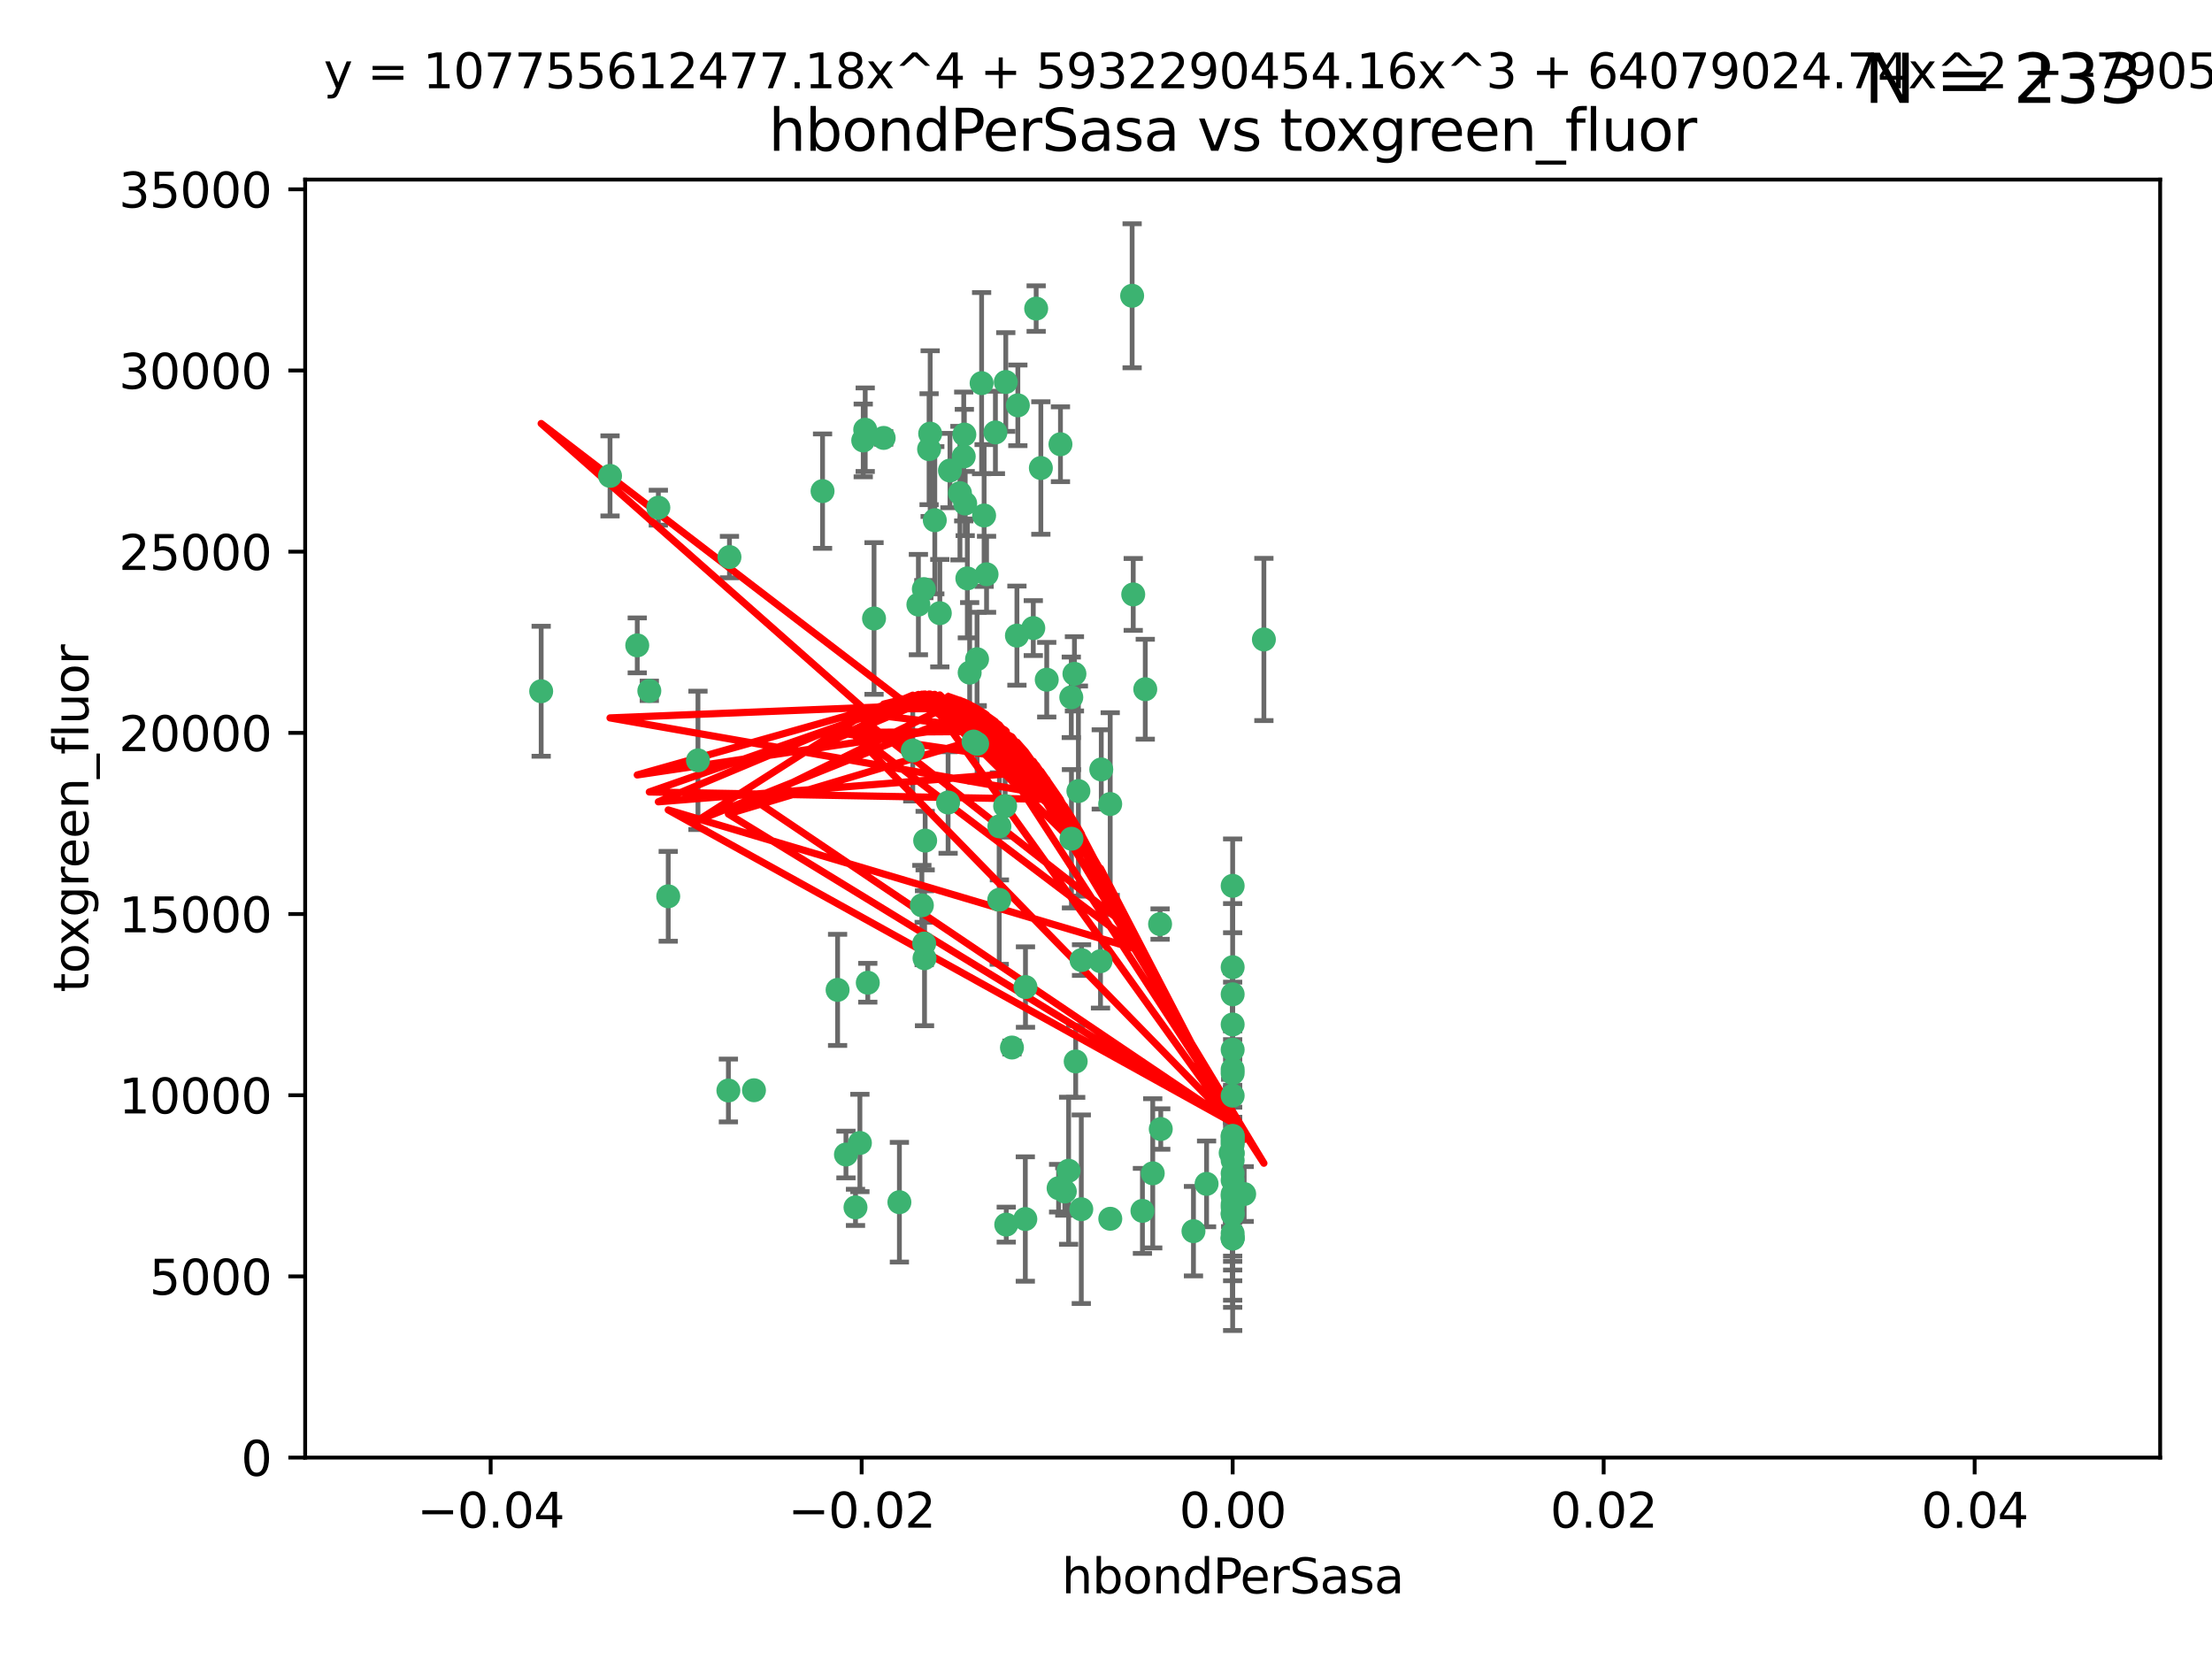 <?xml version="1.0" encoding="utf-8" standalone="no"?>
<!DOCTYPE svg PUBLIC "-//W3C//DTD SVG 1.1//EN"
  "http://www.w3.org/Graphics/SVG/1.1/DTD/svg11.dtd">
<svg xmlns:xlink="http://www.w3.org/1999/xlink" width="460.8pt" height="345.6pt" viewBox="0 0 460.8 345.6" xmlns="http://www.w3.org/2000/svg" version="1.1">
 <defs>
  <style type="text/css">*{stroke-linejoin: round; stroke-linecap: butt}</style>
 </defs>
 <g id="figure_1">
  <g id="patch_1">
   <path d="M 0 345.6 
L 460.8 345.6 
L 460.8 0 
L 0 0 
z
" style="fill: #ffffff"/>
  </g>
  <g id="axes_1">
   <g id="patch_2">
    <path d="M 63.571 303.64 
L 450 303.64 
L 450 37.411 
L 63.571 37.411 
z
" style="fill: #ffffff"/>
   </g>
   <g id="PathCollection_1">
    <defs>
     <path id="ma5bee7f6bc" d="M 0 1.118 
C 0.297 1.118 0.581 1 0.791 0.791 
C 1 0.581 1.118 0.297 1.118 0 
C 1.118 -0.297 1 -0.581 0.791 -0.791 
C 0.581 -1 0.297 -1.118 0 -1.118 
C -0.297 -1.118 -0.581 -1 -0.791 -0.791 
C -1 -0.581 -1.118 -0.297 -1.118 0 
C -1.118 0.297 -1 0.581 -0.791 0.791 
C -0.581 1 -0.297 1.118 0 1.118 
z
" style="stroke: #3cb371"/>
    </defs>
    <g clip-path="url(#p3b08fbfbd3)">
     <use xlink:href="#ma5bee7f6bc" x="197.895" y="98.026" style="fill: #3cb371; stroke: #3cb371"/>
     <use xlink:href="#ma5bee7f6bc" x="200.763" y="95.094" style="fill: #3cb371; stroke: #3cb371"/>
     <use xlink:href="#ma5bee7f6bc" x="180.24" y="89.516" style="fill: #3cb371; stroke: #3cb371"/>
     <use xlink:href="#ma5bee7f6bc" x="209.523" y="79.578" style="fill: #3cb371; stroke: #3cb371"/>
     <use xlink:href="#ma5bee7f6bc" x="151.96" y="116.045" style="fill: #3cb371; stroke: #3cb371"/>
     <use xlink:href="#ma5bee7f6bc" x="199.974" y="102.727" style="fill: #3cb371; stroke: #3cb371"/>
     <use xlink:href="#ma5bee7f6bc" x="182.078" y="128.839" style="fill: #3cb371; stroke: #3cb371"/>
     <use xlink:href="#ma5bee7f6bc" x="203.536" y="137.321" style="fill: #3cb371; stroke: #3cb371"/>
     <use xlink:href="#ma5bee7f6bc" x="145.4" y="158.394" style="fill: #3cb371; stroke: #3cb371"/>
     <use xlink:href="#ma5bee7f6bc" x="179.827" y="91.754" style="fill: #3cb371; stroke: #3cb371"/>
     <use xlink:href="#ma5bee7f6bc" x="178.216" y="251.518" style="fill: #3cb371; stroke: #3cb371"/>
     <use xlink:href="#ma5bee7f6bc" x="191.319" y="125.947" style="fill: #3cb371; stroke: #3cb371"/>
     <use xlink:href="#ma5bee7f6bc" x="202.808" y="154.483" style="fill: #3cb371; stroke: #3cb371"/>
     <use xlink:href="#ma5bee7f6bc" x="205.007" y="107.386" style="fill: #3cb371; stroke: #3cb371"/>
     <use xlink:href="#ma5bee7f6bc" x="205.518" y="119.635" style="fill: #3cb371; stroke: #3cb371"/>
     <use xlink:href="#ma5bee7f6bc" x="204.488" y="79.819" style="fill: #3cb371; stroke: #3cb371"/>
     <use xlink:href="#ma5bee7f6bc" x="192.451" y="122.72" style="fill: #3cb371; stroke: #3cb371"/>
     <use xlink:href="#ma5bee7f6bc" x="132.752" y="134.443" style="fill: #3cb371; stroke: #3cb371"/>
     <use xlink:href="#ma5bee7f6bc" x="207.363" y="90.084" style="fill: #3cb371; stroke: #3cb371"/>
     <use xlink:href="#ma5bee7f6bc" x="203.554" y="154.954" style="fill: #3cb371; stroke: #3cb371"/>
     <use xlink:href="#ma5bee7f6bc" x="201.069" y="104.896" style="fill: #3cb371; stroke: #3cb371"/>
     <use xlink:href="#ma5bee7f6bc" x="221.819" y="248.209" style="fill: #3cb371; stroke: #3cb371"/>
     <use xlink:href="#ma5bee7f6bc" x="190.148" y="156.348" style="fill: #3cb371; stroke: #3cb371"/>
     <use xlink:href="#ma5bee7f6bc" x="137.148" y="105.756" style="fill: #3cb371; stroke: #3cb371"/>
     <use xlink:href="#ma5bee7f6bc" x="216.829" y="97.498" style="fill: #3cb371; stroke: #3cb371"/>
     <use xlink:href="#ma5bee7f6bc" x="220.913" y="92.545" style="fill: #3cb371; stroke: #3cb371"/>
     <use xlink:href="#ma5bee7f6bc" x="135.266" y="143.916" style="fill: #3cb371; stroke: #3cb371"/>
     <use xlink:href="#ma5bee7f6bc" x="193.773" y="90.332" style="fill: #3cb371; stroke: #3cb371"/>
     <use xlink:href="#ma5bee7f6bc" x="210.81" y="218.219" style="fill: #3cb371; stroke: #3cb371"/>
     <use xlink:href="#ma5bee7f6bc" x="225.302" y="200.005" style="fill: #3cb371; stroke: #3cb371"/>
     <use xlink:href="#ma5bee7f6bc" x="215.253" y="130.84" style="fill: #3cb371; stroke: #3cb371"/>
     <use xlink:href="#ma5bee7f6bc" x="174.486" y="206.213" style="fill: #3cb371; stroke: #3cb371"/>
     <use xlink:href="#ma5bee7f6bc" x="209.62" y="255.109" style="fill: #3cb371; stroke: #3cb371"/>
     <use xlink:href="#ma5bee7f6bc" x="192.595" y="199.62" style="fill: #3cb371; stroke: #3cb371"/>
     <use xlink:href="#ma5bee7f6bc" x="184.084" y="91.225" style="fill: #3cb371; stroke: #3cb371"/>
     <use xlink:href="#ma5bee7f6bc" x="194.735" y="108.373" style="fill: #3cb371; stroke: #3cb371"/>
     <use xlink:href="#ma5bee7f6bc" x="223.825" y="140.37" style="fill: #3cb371; stroke: #3cb371"/>
     <use xlink:href="#ma5bee7f6bc" x="197.506" y="167.179" style="fill: #3cb371; stroke: #3cb371"/>
     <use xlink:href="#ma5bee7f6bc" x="209.388" y="167.916" style="fill: #3cb371; stroke: #3cb371"/>
     <use xlink:href="#ma5bee7f6bc" x="193.547" y="93.572" style="fill: #3cb371; stroke: #3cb371"/>
     <use xlink:href="#ma5bee7f6bc" x="171.352" y="102.308" style="fill: #3cb371; stroke: #3cb371"/>
     <use xlink:href="#ma5bee7f6bc" x="195.78" y="127.738" style="fill: #3cb371; stroke: #3cb371"/>
     <use xlink:href="#ma5bee7f6bc" x="223.169" y="145.262" style="fill: #3cb371; stroke: #3cb371"/>
     <use xlink:href="#ma5bee7f6bc" x="208.159" y="187.448" style="fill: #3cb371; stroke: #3cb371"/>
     <use xlink:href="#ma5bee7f6bc" x="201.999" y="140.122" style="fill: #3cb371; stroke: #3cb371"/>
     <use xlink:href="#ma5bee7f6bc" x="222.612" y="243.887" style="fill: #3cb371; stroke: #3cb371"/>
     <use xlink:href="#ma5bee7f6bc" x="213.625" y="205.621" style="fill: #3cb371; stroke: #3cb371"/>
     <use xlink:href="#ma5bee7f6bc" x="235.844" y="61.614" style="fill: #3cb371; stroke: #3cb371"/>
     <use xlink:href="#ma5bee7f6bc" x="179.134" y="238.101" style="fill: #3cb371; stroke: #3cb371"/>
     <use xlink:href="#ma5bee7f6bc" x="192.043" y="188.597" style="fill: #3cb371; stroke: #3cb371"/>
     <use xlink:href="#ma5bee7f6bc" x="212.037" y="84.44" style="fill: #3cb371; stroke: #3cb371"/>
     <use xlink:href="#ma5bee7f6bc" x="211.844" y="132.411" style="fill: #3cb371; stroke: #3cb371"/>
     <use xlink:href="#ma5bee7f6bc" x="213.592" y="253.947" style="fill: #3cb371; stroke: #3cb371"/>
     <use xlink:href="#ma5bee7f6bc" x="231.293" y="253.893" style="fill: #3cb371; stroke: #3cb371"/>
     <use xlink:href="#ma5bee7f6bc" x="220.527" y="247.522" style="fill: #3cb371; stroke: #3cb371"/>
     <use xlink:href="#ma5bee7f6bc" x="127.081" y="99.14" style="fill: #3cb371; stroke: #3cb371"/>
     <use xlink:href="#ma5bee7f6bc" x="201.516" y="120.494" style="fill: #3cb371; stroke: #3cb371"/>
     <use xlink:href="#ma5bee7f6bc" x="180.776" y="204.723" style="fill: #3cb371; stroke: #3cb371"/>
     <use xlink:href="#ma5bee7f6bc" x="112.736" y="143.999" style="fill: #3cb371; stroke: #3cb371"/>
     <use xlink:href="#ma5bee7f6bc" x="187.361" y="250.441" style="fill: #3cb371; stroke: #3cb371"/>
     <use xlink:href="#ma5bee7f6bc" x="208.195" y="172.143" style="fill: #3cb371; stroke: #3cb371"/>
     <use xlink:href="#ma5bee7f6bc" x="263.292" y="133.213" style="fill: #3cb371; stroke: #3cb371"/>
     <use xlink:href="#ma5bee7f6bc" x="200.892" y="90.523" style="fill: #3cb371; stroke: #3cb371"/>
     <use xlink:href="#ma5bee7f6bc" x="229.414" y="160.289" style="fill: #3cb371; stroke: #3cb371"/>
     <use xlink:href="#ma5bee7f6bc" x="192.527" y="196.552" style="fill: #3cb371; stroke: #3cb371"/>
     <use xlink:href="#ma5bee7f6bc" x="225.253" y="251.902" style="fill: #3cb371; stroke: #3cb371"/>
     <use xlink:href="#ma5bee7f6bc" x="224.086" y="221.118" style="fill: #3cb371; stroke: #3cb371"/>
     <use xlink:href="#ma5bee7f6bc" x="223.205" y="174.728" style="fill: #3cb371; stroke: #3cb371"/>
     <use xlink:href="#ma5bee7f6bc" x="215.853" y="64.285" style="fill: #3cb371; stroke: #3cb371"/>
     <use xlink:href="#ma5bee7f6bc" x="241.808" y="235.198" style="fill: #3cb371; stroke: #3cb371"/>
     <use xlink:href="#ma5bee7f6bc" x="256.786" y="237.366" style="fill: #3cb371; stroke: #3cb371"/>
     <use xlink:href="#ma5bee7f6bc" x="240.137" y="244.424" style="fill: #3cb371; stroke: #3cb371"/>
     <use xlink:href="#ma5bee7f6bc" x="218.054" y="141.593" style="fill: #3cb371; stroke: #3cb371"/>
     <use xlink:href="#ma5bee7f6bc" x="192.729" y="175.112" style="fill: #3cb371; stroke: #3cb371"/>
     <use xlink:href="#ma5bee7f6bc" x="256.786" y="207.131" style="fill: #3cb371; stroke: #3cb371"/>
     <use xlink:href="#ma5bee7f6bc" x="241.666" y="192.502" style="fill: #3cb371; stroke: #3cb371"/>
     <use xlink:href="#ma5bee7f6bc" x="256.786" y="251.524" style="fill: #3cb371; stroke: #3cb371"/>
     <use xlink:href="#ma5bee7f6bc" x="256.786" y="236.725" style="fill: #3cb371; stroke: #3cb371"/>
     <use xlink:href="#ma5bee7f6bc" x="256.786" y="256.937" style="fill: #3cb371; stroke: #3cb371"/>
     <use xlink:href="#ma5bee7f6bc" x="256.786" y="218.674" style="fill: #3cb371; stroke: #3cb371"/>
     <use xlink:href="#ma5bee7f6bc" x="224.65" y="164.794" style="fill: #3cb371; stroke: #3cb371"/>
     <use xlink:href="#ma5bee7f6bc" x="238.58" y="143.576" style="fill: #3cb371; stroke: #3cb371"/>
     <use xlink:href="#ma5bee7f6bc" x="256.786" y="257.808" style="fill: #3cb371; stroke: #3cb371"/>
     <use xlink:href="#ma5bee7f6bc" x="229.252" y="200.236" style="fill: #3cb371; stroke: #3cb371"/>
     <use xlink:href="#ma5bee7f6bc" x="256.786" y="236.622" style="fill: #3cb371; stroke: #3cb371"/>
     <use xlink:href="#ma5bee7f6bc" x="157.065" y="227.118" style="fill: #3cb371; stroke: #3cb371"/>
     <use xlink:href="#ma5bee7f6bc" x="256.786" y="245.856" style="fill: #3cb371; stroke: #3cb371"/>
     <use xlink:href="#ma5bee7f6bc" x="256.786" y="238.42" style="fill: #3cb371; stroke: #3cb371"/>
     <use xlink:href="#ma5bee7f6bc" x="139.205" y="186.718" style="fill: #3cb371; stroke: #3cb371"/>
     <use xlink:href="#ma5bee7f6bc" x="237.99" y="252.246" style="fill: #3cb371; stroke: #3cb371"/>
     <use xlink:href="#ma5bee7f6bc" x="176.227" y="240.511" style="fill: #3cb371; stroke: #3cb371"/>
     <use xlink:href="#ma5bee7f6bc" x="256.786" y="240.162" style="fill: #3cb371; stroke: #3cb371"/>
     <use xlink:href="#ma5bee7f6bc" x="231.277" y="167.495" style="fill: #3cb371; stroke: #3cb371"/>
     <use xlink:href="#ma5bee7f6bc" x="256.786" y="252.723" style="fill: #3cb371; stroke: #3cb371"/>
     <use xlink:href="#ma5bee7f6bc" x="256.786" y="223.562" style="fill: #3cb371; stroke: #3cb371"/>
     <use xlink:href="#ma5bee7f6bc" x="259.184" y="248.738" style="fill: #3cb371; stroke: #3cb371"/>
     <use xlink:href="#ma5bee7f6bc" x="256.786" y="244.428" style="fill: #3cb371; stroke: #3cb371"/>
     <use xlink:href="#ma5bee7f6bc" x="256.786" y="249.211" style="fill: #3cb371; stroke: #3cb371"/>
     <use xlink:href="#ma5bee7f6bc" x="151.737" y="227.169" style="fill: #3cb371; stroke: #3cb371"/>
     <use xlink:href="#ma5bee7f6bc" x="256.786" y="250.868" style="fill: #3cb371; stroke: #3cb371"/>
     <use xlink:href="#ma5bee7f6bc" x="256.786" y="248.727" style="fill: #3cb371; stroke: #3cb371"/>
     <use xlink:href="#ma5bee7f6bc" x="236.073" y="123.828" style="fill: #3cb371; stroke: #3cb371"/>
     <use xlink:href="#ma5bee7f6bc" x="256.786" y="240.314" style="fill: #3cb371; stroke: #3cb371"/>
     <use xlink:href="#ma5bee7f6bc" x="256.786" y="241.718" style="fill: #3cb371; stroke: #3cb371"/>
     <use xlink:href="#ma5bee7f6bc" x="256.786" y="252.978" style="fill: #3cb371; stroke: #3cb371"/>
     <use xlink:href="#ma5bee7f6bc" x="256.786" y="258.029" style="fill: #3cb371; stroke: #3cb371"/>
     <use xlink:href="#ma5bee7f6bc" x="256.786" y="222.785" style="fill: #3cb371; stroke: #3cb371"/>
     <use xlink:href="#ma5bee7f6bc" x="256.786" y="257.933" style="fill: #3cb371; stroke: #3cb371"/>
     <use xlink:href="#ma5bee7f6bc" x="256.786" y="201.488" style="fill: #3cb371; stroke: #3cb371"/>
     <use xlink:href="#ma5bee7f6bc" x="256.786" y="237.895" style="fill: #3cb371; stroke: #3cb371"/>
     <use xlink:href="#ma5bee7f6bc" x="256.786" y="184.534" style="fill: #3cb371; stroke: #3cb371"/>
     <use xlink:href="#ma5bee7f6bc" x="256.372" y="240.178" style="fill: #3cb371; stroke: #3cb371"/>
     <use xlink:href="#ma5bee7f6bc" x="251.352" y="246.624" style="fill: #3cb371; stroke: #3cb371"/>
     <use xlink:href="#ma5bee7f6bc" x="248.622" y="256.474" style="fill: #3cb371; stroke: #3cb371"/>
     <use xlink:href="#ma5bee7f6bc" x="256.786" y="213.42" style="fill: #3cb371; stroke: #3cb371"/>
     <use xlink:href="#ma5bee7f6bc" x="256.786" y="228.248" style="fill: #3cb371; stroke: #3cb371"/>
    </g>
   </g>
   <g id="matplotlib.axis_1">
    <g id="xtick_1">
     <g id="line2d_1">
      <defs>
       <path id="mdc139dcac8" d="M 0 0 
L 0 3.5 
" style="stroke: #000000; stroke-width: 0.8"/>
      </defs>
      <g>
       <use xlink:href="#mdc139dcac8" x="102.214" y="303.64" style="stroke: #000000; stroke-width: 0.8"/>
      </g>
     </g>
     <g id="text_1">
      <!-- −0.04 -->
      <g transform="translate(86.891 318.238)scale(0.1 -0.1)">
       <defs>
        <path id="DejaVuSans-2212" d="M 678 2272 
L 4684 2272 
L 4684 1741 
L 678 1741 
L 678 2272 
z
" transform="scale(0.016)"/>
        <path id="DejaVuSans-30" d="M 2034 4250 
Q 1547 4250 1301 3770 
Q 1056 3291 1056 2328 
Q 1056 1369 1301 889 
Q 1547 409 2034 409 
Q 2525 409 2770 889 
Q 3016 1369 3016 2328 
Q 3016 3291 2770 3770 
Q 2525 4250 2034 4250 
z
M 2034 4750 
Q 2819 4750 3233 4129 
Q 3647 3509 3647 2328 
Q 3647 1150 3233 529 
Q 2819 -91 2034 -91 
Q 1250 -91 836 529 
Q 422 1150 422 2328 
Q 422 3509 836 4129 
Q 1250 4750 2034 4750 
z
" transform="scale(0.016)"/>
        <path id="DejaVuSans-2e" d="M 684 794 
L 1344 794 
L 1344 0 
L 684 0 
L 684 794 
z
" transform="scale(0.016)"/>
        <path id="DejaVuSans-34" d="M 2419 4116 
L 825 1625 
L 2419 1625 
L 2419 4116 
z
M 2253 4666 
L 3047 4666 
L 3047 1625 
L 3713 1625 
L 3713 1100 
L 3047 1100 
L 3047 0 
L 2419 0 
L 2419 1100 
L 313 1100 
L 313 1709 
L 2253 4666 
z
" transform="scale(0.016)"/>
       </defs>
       <use xlink:href="#DejaVuSans-2212"/>
       <use xlink:href="#DejaVuSans-30" x="83.789"/>
       <use xlink:href="#DejaVuSans-2e" x="147.412"/>
       <use xlink:href="#DejaVuSans-30" x="179.199"/>
       <use xlink:href="#DejaVuSans-34" x="242.822"/>
      </g>
     </g>
    </g>
    <g id="xtick_2">
     <g id="line2d_2">
      <g>
       <use xlink:href="#mdc139dcac8" x="179.5" y="303.64" style="stroke: #000000; stroke-width: 0.8"/>
      </g>
     </g>
     <g id="text_2">
      <!-- −0.02 -->
      <g transform="translate(164.177 318.238)scale(0.1 -0.1)">
       <defs>
        <path id="DejaVuSans-32" d="M 1228 531 
L 3431 531 
L 3431 0 
L 469 0 
L 469 531 
Q 828 903 1448 1529 
Q 2069 2156 2228 2338 
Q 2531 2678 2651 2914 
Q 2772 3150 2772 3378 
Q 2772 3750 2511 3984 
Q 2250 4219 1831 4219 
Q 1534 4219 1204 4116 
Q 875 4013 500 3803 
L 500 4441 
Q 881 4594 1212 4672 
Q 1544 4750 1819 4750 
Q 2544 4750 2975 4387 
Q 3406 4025 3406 3419 
Q 3406 3131 3298 2873 
Q 3191 2616 2906 2266 
Q 2828 2175 2409 1742 
Q 1991 1309 1228 531 
z
" transform="scale(0.016)"/>
       </defs>
       <use xlink:href="#DejaVuSans-2212"/>
       <use xlink:href="#DejaVuSans-30" x="83.789"/>
       <use xlink:href="#DejaVuSans-2e" x="147.412"/>
       <use xlink:href="#DejaVuSans-30" x="179.199"/>
       <use xlink:href="#DejaVuSans-32" x="242.822"/>
      </g>
     </g>
    </g>
    <g id="xtick_3">
     <g id="line2d_3">
      <g>
       <use xlink:href="#mdc139dcac8" x="256.786" y="303.64" style="stroke: #000000; stroke-width: 0.8"/>
      </g>
     </g>
     <g id="text_3">
      <!-- 0.00 -->
      <g transform="translate(245.653 318.238)scale(0.1 -0.1)">
       <use xlink:href="#DejaVuSans-30"/>
       <use xlink:href="#DejaVuSans-2e" x="63.623"/>
       <use xlink:href="#DejaVuSans-30" x="95.41"/>
       <use xlink:href="#DejaVuSans-30" x="159.033"/>
      </g>
     </g>
    </g>
    <g id="xtick_4">
     <g id="line2d_4">
      <g>
       <use xlink:href="#mdc139dcac8" x="334.071" y="303.64" style="stroke: #000000; stroke-width: 0.8"/>
      </g>
     </g>
     <g id="text_4">
      <!-- 0.02 -->
      <g transform="translate(322.939 318.238)scale(0.1 -0.1)">
       <use xlink:href="#DejaVuSans-30"/>
       <use xlink:href="#DejaVuSans-2e" x="63.623"/>
       <use xlink:href="#DejaVuSans-30" x="95.41"/>
       <use xlink:href="#DejaVuSans-32" x="159.033"/>
      </g>
     </g>
    </g>
    <g id="xtick_5">
     <g id="line2d_5">
      <g>
       <use xlink:href="#mdc139dcac8" x="411.357" y="303.64" style="stroke: #000000; stroke-width: 0.8"/>
      </g>
     </g>
     <g id="text_5">
      <!-- 0.04 -->
      <g transform="translate(400.224 318.238)scale(0.1 -0.1)">
       <use xlink:href="#DejaVuSans-30"/>
       <use xlink:href="#DejaVuSans-2e" x="63.623"/>
       <use xlink:href="#DejaVuSans-30" x="95.41"/>
       <use xlink:href="#DejaVuSans-34" x="159.033"/>
      </g>
     </g>
    </g>
    <g id="text_6">
     <!-- hbondPerSasa -->
     <g transform="translate(221.168 331.917)scale(0.1 -0.1)">
      <defs>
       <path id="DejaVuSans-68" d="M 3513 2113 
L 3513 0 
L 2938 0 
L 2938 2094 
Q 2938 2591 2744 2837 
Q 2550 3084 2163 3084 
Q 1697 3084 1428 2787 
Q 1159 2491 1159 1978 
L 1159 0 
L 581 0 
L 581 4863 
L 1159 4863 
L 1159 2956 
Q 1366 3272 1645 3428 
Q 1925 3584 2291 3584 
Q 2894 3584 3203 3211 
Q 3513 2838 3513 2113 
z
" transform="scale(0.016)"/>
       <path id="DejaVuSans-62" d="M 3116 1747 
Q 3116 2381 2855 2742 
Q 2594 3103 2138 3103 
Q 1681 3103 1420 2742 
Q 1159 2381 1159 1747 
Q 1159 1113 1420 752 
Q 1681 391 2138 391 
Q 2594 391 2855 752 
Q 3116 1113 3116 1747 
z
M 1159 2969 
Q 1341 3281 1617 3432 
Q 1894 3584 2278 3584 
Q 2916 3584 3314 3078 
Q 3713 2572 3713 1747 
Q 3713 922 3314 415 
Q 2916 -91 2278 -91 
Q 1894 -91 1617 61 
Q 1341 213 1159 525 
L 1159 0 
L 581 0 
L 581 4863 
L 1159 4863 
L 1159 2969 
z
" transform="scale(0.016)"/>
       <path id="DejaVuSans-6f" d="M 1959 3097 
Q 1497 3097 1228 2736 
Q 959 2375 959 1747 
Q 959 1119 1226 758 
Q 1494 397 1959 397 
Q 2419 397 2687 759 
Q 2956 1122 2956 1747 
Q 2956 2369 2687 2733 
Q 2419 3097 1959 3097 
z
M 1959 3584 
Q 2709 3584 3137 3096 
Q 3566 2609 3566 1747 
Q 3566 888 3137 398 
Q 2709 -91 1959 -91 
Q 1206 -91 779 398 
Q 353 888 353 1747 
Q 353 2609 779 3096 
Q 1206 3584 1959 3584 
z
" transform="scale(0.016)"/>
       <path id="DejaVuSans-6e" d="M 3513 2113 
L 3513 0 
L 2938 0 
L 2938 2094 
Q 2938 2591 2744 2837 
Q 2550 3084 2163 3084 
Q 1697 3084 1428 2787 
Q 1159 2491 1159 1978 
L 1159 0 
L 581 0 
L 581 3500 
L 1159 3500 
L 1159 2956 
Q 1366 3272 1645 3428 
Q 1925 3584 2291 3584 
Q 2894 3584 3203 3211 
Q 3513 2838 3513 2113 
z
" transform="scale(0.016)"/>
       <path id="DejaVuSans-64" d="M 2906 2969 
L 2906 4863 
L 3481 4863 
L 3481 0 
L 2906 0 
L 2906 525 
Q 2725 213 2448 61 
Q 2172 -91 1784 -91 
Q 1150 -91 751 415 
Q 353 922 353 1747 
Q 353 2572 751 3078 
Q 1150 3584 1784 3584 
Q 2172 3584 2448 3432 
Q 2725 3281 2906 2969 
z
M 947 1747 
Q 947 1113 1208 752 
Q 1469 391 1925 391 
Q 2381 391 2643 752 
Q 2906 1113 2906 1747 
Q 2906 2381 2643 2742 
Q 2381 3103 1925 3103 
Q 1469 3103 1208 2742 
Q 947 2381 947 1747 
z
" transform="scale(0.016)"/>
       <path id="DejaVuSans-50" d="M 1259 4147 
L 1259 2394 
L 2053 2394 
Q 2494 2394 2734 2622 
Q 2975 2850 2975 3272 
Q 2975 3691 2734 3919 
Q 2494 4147 2053 4147 
L 1259 4147 
z
M 628 4666 
L 2053 4666 
Q 2838 4666 3239 4311 
Q 3641 3956 3641 3272 
Q 3641 2581 3239 2228 
Q 2838 1875 2053 1875 
L 1259 1875 
L 1259 0 
L 628 0 
L 628 4666 
z
" transform="scale(0.016)"/>
       <path id="DejaVuSans-65" d="M 3597 1894 
L 3597 1613 
L 953 1613 
Q 991 1019 1311 708 
Q 1631 397 2203 397 
Q 2534 397 2845 478 
Q 3156 559 3463 722 
L 3463 178 
Q 3153 47 2828 -22 
Q 2503 -91 2169 -91 
Q 1331 -91 842 396 
Q 353 884 353 1716 
Q 353 2575 817 3079 
Q 1281 3584 2069 3584 
Q 2775 3584 3186 3129 
Q 3597 2675 3597 1894 
z
M 3022 2063 
Q 3016 2534 2758 2815 
Q 2500 3097 2075 3097 
Q 1594 3097 1305 2825 
Q 1016 2553 972 2059 
L 3022 2063 
z
" transform="scale(0.016)"/>
       <path id="DejaVuSans-72" d="M 2631 2963 
Q 2534 3019 2420 3045 
Q 2306 3072 2169 3072 
Q 1681 3072 1420 2755 
Q 1159 2438 1159 1844 
L 1159 0 
L 581 0 
L 581 3500 
L 1159 3500 
L 1159 2956 
Q 1341 3275 1631 3429 
Q 1922 3584 2338 3584 
Q 2397 3584 2469 3576 
Q 2541 3569 2628 3553 
L 2631 2963 
z
" transform="scale(0.016)"/>
       <path id="DejaVuSans-53" d="M 3425 4513 
L 3425 3897 
Q 3066 4069 2747 4153 
Q 2428 4238 2131 4238 
Q 1616 4238 1336 4038 
Q 1056 3838 1056 3469 
Q 1056 3159 1242 3001 
Q 1428 2844 1947 2747 
L 2328 2669 
Q 3034 2534 3370 2195 
Q 3706 1856 3706 1288 
Q 3706 609 3251 259 
Q 2797 -91 1919 -91 
Q 1588 -91 1214 -16 
Q 841 59 441 206 
L 441 856 
Q 825 641 1194 531 
Q 1563 422 1919 422 
Q 2459 422 2753 634 
Q 3047 847 3047 1241 
Q 3047 1584 2836 1778 
Q 2625 1972 2144 2069 
L 1759 2144 
Q 1053 2284 737 2584 
Q 422 2884 422 3419 
Q 422 4038 858 4394 
Q 1294 4750 2059 4750 
Q 2388 4750 2728 4690 
Q 3069 4631 3425 4513 
z
" transform="scale(0.016)"/>
       <path id="DejaVuSans-61" d="M 2194 1759 
Q 1497 1759 1228 1600 
Q 959 1441 959 1056 
Q 959 750 1161 570 
Q 1363 391 1709 391 
Q 2188 391 2477 730 
Q 2766 1069 2766 1631 
L 2766 1759 
L 2194 1759 
z
M 3341 1997 
L 3341 0 
L 2766 0 
L 2766 531 
Q 2569 213 2275 61 
Q 1981 -91 1556 -91 
Q 1019 -91 701 211 
Q 384 513 384 1019 
Q 384 1609 779 1909 
Q 1175 2209 1959 2209 
L 2766 2209 
L 2766 2266 
Q 2766 2663 2505 2880 
Q 2244 3097 1772 3097 
Q 1472 3097 1187 3025 
Q 903 2953 641 2809 
L 641 3341 
Q 956 3463 1253 3523 
Q 1550 3584 1831 3584 
Q 2591 3584 2966 3190 
Q 3341 2797 3341 1997 
z
" transform="scale(0.016)"/>
       <path id="DejaVuSans-73" d="M 2834 3397 
L 2834 2853 
Q 2591 2978 2328 3040 
Q 2066 3103 1784 3103 
Q 1356 3103 1142 2972 
Q 928 2841 928 2578 
Q 928 2378 1081 2264 
Q 1234 2150 1697 2047 
L 1894 2003 
Q 2506 1872 2764 1633 
Q 3022 1394 3022 966 
Q 3022 478 2636 193 
Q 2250 -91 1575 -91 
Q 1294 -91 989 -36 
Q 684 19 347 128 
L 347 722 
Q 666 556 975 473 
Q 1284 391 1588 391 
Q 1994 391 2212 530 
Q 2431 669 2431 922 
Q 2431 1156 2273 1281 
Q 2116 1406 1581 1522 
L 1381 1569 
Q 847 1681 609 1914 
Q 372 2147 372 2553 
Q 372 3047 722 3315 
Q 1072 3584 1716 3584 
Q 2034 3584 2315 3537 
Q 2597 3491 2834 3397 
z
" transform="scale(0.016)"/>
      </defs>
      <use xlink:href="#DejaVuSans-68"/>
      <use xlink:href="#DejaVuSans-62" x="63.379"/>
      <use xlink:href="#DejaVuSans-6f" x="126.855"/>
      <use xlink:href="#DejaVuSans-6e" x="188.037"/>
      <use xlink:href="#DejaVuSans-64" x="251.416"/>
      <use xlink:href="#DejaVuSans-50" x="314.893"/>
      <use xlink:href="#DejaVuSans-65" x="371.57"/>
      <use xlink:href="#DejaVuSans-72" x="433.094"/>
      <use xlink:href="#DejaVuSans-53" x="474.207"/>
      <use xlink:href="#DejaVuSans-61" x="537.684"/>
      <use xlink:href="#DejaVuSans-73" x="598.963"/>
      <use xlink:href="#DejaVuSans-61" x="651.062"/>
     </g>
    </g>
   </g>
   <g id="matplotlib.axis_2">
    <g id="ytick_1">
     <g id="line2d_6">
      <defs>
       <path id="me41ad6545a" d="M 0 0 
L -3.5 0 
" style="stroke: #000000; stroke-width: 0.8"/>
      </defs>
      <g>
       <use xlink:href="#me41ad6545a" x="63.571" y="303.64" style="stroke: #000000; stroke-width: 0.8"/>
      </g>
     </g>
     <g id="text_7">
      <!-- 0 -->
      <g transform="translate(50.209 307.439)scale(0.1 -0.1)">
       <use xlink:href="#DejaVuSans-30"/>
      </g>
     </g>
    </g>
    <g id="ytick_2">
     <g id="line2d_7">
      <g>
       <use xlink:href="#me41ad6545a" x="63.571" y="265.897" style="stroke: #000000; stroke-width: 0.8"/>
      </g>
     </g>
     <g id="text_8">
      <!-- 5000 -->
      <g transform="translate(31.121 269.696)scale(0.1 -0.1)">
       <defs>
        <path id="DejaVuSans-35" d="M 691 4666 
L 3169 4666 
L 3169 4134 
L 1269 4134 
L 1269 2991 
Q 1406 3038 1543 3061 
Q 1681 3084 1819 3084 
Q 2600 3084 3056 2656 
Q 3513 2228 3513 1497 
Q 3513 744 3044 326 
Q 2575 -91 1722 -91 
Q 1428 -91 1123 -41 
Q 819 9 494 109 
L 494 744 
Q 775 591 1075 516 
Q 1375 441 1709 441 
Q 2250 441 2565 725 
Q 2881 1009 2881 1497 
Q 2881 1984 2565 2268 
Q 2250 2553 1709 2553 
Q 1456 2553 1204 2497 
Q 953 2441 691 2322 
L 691 4666 
z
" transform="scale(0.016)"/>
       </defs>
       <use xlink:href="#DejaVuSans-35"/>
       <use xlink:href="#DejaVuSans-30" x="63.623"/>
       <use xlink:href="#DejaVuSans-30" x="127.246"/>
       <use xlink:href="#DejaVuSans-30" x="190.869"/>
      </g>
     </g>
    </g>
    <g id="ytick_3">
     <g id="line2d_8">
      <g>
       <use xlink:href="#me41ad6545a" x="63.571" y="228.154" style="stroke: #000000; stroke-width: 0.8"/>
      </g>
     </g>
     <g id="text_9">
      <!-- 10000 -->
      <g transform="translate(24.759 231.953)scale(0.1 -0.1)">
       <defs>
        <path id="DejaVuSans-31" d="M 794 531 
L 1825 531 
L 1825 4091 
L 703 3866 
L 703 4441 
L 1819 4666 
L 2450 4666 
L 2450 531 
L 3481 531 
L 3481 0 
L 794 0 
L 794 531 
z
" transform="scale(0.016)"/>
       </defs>
       <use xlink:href="#DejaVuSans-31"/>
       <use xlink:href="#DejaVuSans-30" x="63.623"/>
       <use xlink:href="#DejaVuSans-30" x="127.246"/>
       <use xlink:href="#DejaVuSans-30" x="190.869"/>
       <use xlink:href="#DejaVuSans-30" x="254.492"/>
      </g>
     </g>
    </g>
    <g id="ytick_4">
     <g id="line2d_9">
      <g>
       <use xlink:href="#me41ad6545a" x="63.571" y="190.411" style="stroke: #000000; stroke-width: 0.8"/>
      </g>
     </g>
     <g id="text_10">
      <!-- 15000 -->
      <g transform="translate(24.759 194.21)scale(0.1 -0.1)">
       <use xlink:href="#DejaVuSans-31"/>
       <use xlink:href="#DejaVuSans-35" x="63.623"/>
       <use xlink:href="#DejaVuSans-30" x="127.246"/>
       <use xlink:href="#DejaVuSans-30" x="190.869"/>
       <use xlink:href="#DejaVuSans-30" x="254.492"/>
      </g>
     </g>
    </g>
    <g id="ytick_5">
     <g id="line2d_10">
      <g>
       <use xlink:href="#me41ad6545a" x="63.571" y="152.668" style="stroke: #000000; stroke-width: 0.8"/>
      </g>
     </g>
     <g id="text_11">
      <!-- 20000 -->
      <g transform="translate(24.759 156.467)scale(0.1 -0.1)">
       <use xlink:href="#DejaVuSans-32"/>
       <use xlink:href="#DejaVuSans-30" x="63.623"/>
       <use xlink:href="#DejaVuSans-30" x="127.246"/>
       <use xlink:href="#DejaVuSans-30" x="190.869"/>
       <use xlink:href="#DejaVuSans-30" x="254.492"/>
      </g>
     </g>
    </g>
    <g id="ytick_6">
     <g id="line2d_11">
      <g>
       <use xlink:href="#me41ad6545a" x="63.571" y="114.925" style="stroke: #000000; stroke-width: 0.8"/>
      </g>
     </g>
     <g id="text_12">
      <!-- 25000 -->
      <g transform="translate(24.759 118.724)scale(0.1 -0.1)">
       <use xlink:href="#DejaVuSans-32"/>
       <use xlink:href="#DejaVuSans-35" x="63.623"/>
       <use xlink:href="#DejaVuSans-30" x="127.246"/>
       <use xlink:href="#DejaVuSans-30" x="190.869"/>
       <use xlink:href="#DejaVuSans-30" x="254.492"/>
      </g>
     </g>
    </g>
    <g id="ytick_7">
     <g id="line2d_12">
      <g>
       <use xlink:href="#me41ad6545a" x="63.571" y="77.181" style="stroke: #000000; stroke-width: 0.8"/>
      </g>
     </g>
     <g id="text_13">
      <!-- 30000 -->
      <g transform="translate(24.759 80.981)scale(0.1 -0.1)">
       <defs>
        <path id="DejaVuSans-33" d="M 2597 2516 
Q 3050 2419 3304 2112 
Q 3559 1806 3559 1356 
Q 3559 666 3084 287 
Q 2609 -91 1734 -91 
Q 1441 -91 1130 -33 
Q 819 25 488 141 
L 488 750 
Q 750 597 1062 519 
Q 1375 441 1716 441 
Q 2309 441 2620 675 
Q 2931 909 2931 1356 
Q 2931 1769 2642 2001 
Q 2353 2234 1838 2234 
L 1294 2234 
L 1294 2753 
L 1863 2753 
Q 2328 2753 2575 2939 
Q 2822 3125 2822 3475 
Q 2822 3834 2567 4026 
Q 2313 4219 1838 4219 
Q 1578 4219 1281 4162 
Q 984 4106 628 3988 
L 628 4550 
Q 988 4650 1302 4700 
Q 1616 4750 1894 4750 
Q 2613 4750 3031 4423 
Q 3450 4097 3450 3541 
Q 3450 3153 3228 2886 
Q 3006 2619 2597 2516 
z
" transform="scale(0.016)"/>
       </defs>
       <use xlink:href="#DejaVuSans-33"/>
       <use xlink:href="#DejaVuSans-30" x="63.623"/>
       <use xlink:href="#DejaVuSans-30" x="127.246"/>
       <use xlink:href="#DejaVuSans-30" x="190.869"/>
       <use xlink:href="#DejaVuSans-30" x="254.492"/>
      </g>
     </g>
    </g>
    <g id="ytick_8">
     <g id="line2d_13">
      <g>
       <use xlink:href="#me41ad6545a" x="63.571" y="39.438" style="stroke: #000000; stroke-width: 0.8"/>
      </g>
     </g>
     <g id="text_14">
      <!-- 35000 -->
      <g transform="translate(24.759 43.238)scale(0.1 -0.1)">
       <use xlink:href="#DejaVuSans-33"/>
       <use xlink:href="#DejaVuSans-35" x="63.623"/>
       <use xlink:href="#DejaVuSans-30" x="127.246"/>
       <use xlink:href="#DejaVuSans-30" x="190.869"/>
       <use xlink:href="#DejaVuSans-30" x="254.492"/>
      </g>
     </g>
    </g>
    <g id="text_15">
     <!-- toxgreen_fluor -->
     <g transform="translate(18.401 206.72)rotate(-90)scale(0.1 -0.1)">
      <defs>
       <path id="DejaVuSans-74" d="M 1172 4494 
L 1172 3500 
L 2356 3500 
L 2356 3053 
L 1172 3053 
L 1172 1153 
Q 1172 725 1289 603 
Q 1406 481 1766 481 
L 2356 481 
L 2356 0 
L 1766 0 
Q 1100 0 847 248 
Q 594 497 594 1153 
L 594 3053 
L 172 3053 
L 172 3500 
L 594 3500 
L 594 4494 
L 1172 4494 
z
" transform="scale(0.016)"/>
       <path id="DejaVuSans-78" d="M 3513 3500 
L 2247 1797 
L 3578 0 
L 2900 0 
L 1881 1375 
L 863 0 
L 184 0 
L 1544 1831 
L 300 3500 
L 978 3500 
L 1906 2253 
L 2834 3500 
L 3513 3500 
z
" transform="scale(0.016)"/>
       <path id="DejaVuSans-67" d="M 2906 1791 
Q 2906 2416 2648 2759 
Q 2391 3103 1925 3103 
Q 1463 3103 1205 2759 
Q 947 2416 947 1791 
Q 947 1169 1205 825 
Q 1463 481 1925 481 
Q 2391 481 2648 825 
Q 2906 1169 2906 1791 
z
M 3481 434 
Q 3481 -459 3084 -895 
Q 2688 -1331 1869 -1331 
Q 1566 -1331 1297 -1286 
Q 1028 -1241 775 -1147 
L 775 -588 
Q 1028 -725 1275 -790 
Q 1522 -856 1778 -856 
Q 2344 -856 2625 -561 
Q 2906 -266 2906 331 
L 2906 616 
Q 2728 306 2450 153 
Q 2172 0 1784 0 
Q 1141 0 747 490 
Q 353 981 353 1791 
Q 353 2603 747 3093 
Q 1141 3584 1784 3584 
Q 2172 3584 2450 3431 
Q 2728 3278 2906 2969 
L 2906 3500 
L 3481 3500 
L 3481 434 
z
" transform="scale(0.016)"/>
       <path id="DejaVuSans-5f" d="M 3263 -1063 
L 3263 -1509 
L -63 -1509 
L -63 -1063 
L 3263 -1063 
z
" transform="scale(0.016)"/>
       <path id="DejaVuSans-66" d="M 2375 4863 
L 2375 4384 
L 1825 4384 
Q 1516 4384 1395 4259 
Q 1275 4134 1275 3809 
L 1275 3500 
L 2222 3500 
L 2222 3053 
L 1275 3053 
L 1275 0 
L 697 0 
L 697 3053 
L 147 3053 
L 147 3500 
L 697 3500 
L 697 3744 
Q 697 4328 969 4595 
Q 1241 4863 1831 4863 
L 2375 4863 
z
" transform="scale(0.016)"/>
       <path id="DejaVuSans-6c" d="M 603 4863 
L 1178 4863 
L 1178 0 
L 603 0 
L 603 4863 
z
" transform="scale(0.016)"/>
       <path id="DejaVuSans-75" d="M 544 1381 
L 544 3500 
L 1119 3500 
L 1119 1403 
Q 1119 906 1312 657 
Q 1506 409 1894 409 
Q 2359 409 2629 706 
Q 2900 1003 2900 1516 
L 2900 3500 
L 3475 3500 
L 3475 0 
L 2900 0 
L 2900 538 
Q 2691 219 2414 64 
Q 2138 -91 1772 -91 
Q 1169 -91 856 284 
Q 544 659 544 1381 
z
M 1991 3584 
L 1991 3584 
z
" transform="scale(0.016)"/>
      </defs>
      <use xlink:href="#DejaVuSans-74"/>
      <use xlink:href="#DejaVuSans-6f" x="39.209"/>
      <use xlink:href="#DejaVuSans-78" x="97.266"/>
      <use xlink:href="#DejaVuSans-67" x="156.445"/>
      <use xlink:href="#DejaVuSans-72" x="219.922"/>
      <use xlink:href="#DejaVuSans-65" x="258.785"/>
      <use xlink:href="#DejaVuSans-65" x="320.309"/>
      <use xlink:href="#DejaVuSans-6e" x="381.832"/>
      <use xlink:href="#DejaVuSans-5f" x="445.211"/>
      <use xlink:href="#DejaVuSans-66" x="495.211"/>
      <use xlink:href="#DejaVuSans-6c" x="530.416"/>
      <use xlink:href="#DejaVuSans-75" x="558.199"/>
      <use xlink:href="#DejaVuSans-6f" x="621.578"/>
      <use xlink:href="#DejaVuSans-72" x="682.76"/>
     </g>
    </g>
   </g>
   <g id="LineCollection_1">
    <path d="M 197.895 105.772 
L 197.895 90.281 
" clip-path="url(#p3b08fbfbd3)" style="fill: none; stroke: #696969"/>
    <path d="M 200.763 108.514 
L 200.763 81.675 
" clip-path="url(#p3b08fbfbd3)" style="fill: none; stroke: #696969"/>
    <path d="M 180.24 98.217 
L 180.24 80.815 
" clip-path="url(#p3b08fbfbd3)" style="fill: none; stroke: #696969"/>
    <path d="M 209.523 89.863 
L 209.523 69.294 
" clip-path="url(#p3b08fbfbd3)" style="fill: none; stroke: #696969"/>
    <path d="M 151.96 120.361 
L 151.96 111.729 
" clip-path="url(#p3b08fbfbd3)" style="fill: none; stroke: #696969"/>
    <path d="M 199.974 116.638 
L 199.974 88.815 
" clip-path="url(#p3b08fbfbd3)" style="fill: none; stroke: #696969"/>
    <path d="M 182.078 144.637 
L 182.078 113.041 
" clip-path="url(#p3b08fbfbd3)" style="fill: none; stroke: #696969"/>
    <path d="M 203.536 147.102 
L 203.536 127.541 
" clip-path="url(#p3b08fbfbd3)" style="fill: none; stroke: #696969"/>
    <path d="M 145.4 172.807 
L 145.4 143.981 
" clip-path="url(#p3b08fbfbd3)" style="fill: none; stroke: #696969"/>
    <path d="M 179.827 99.334 
L 179.827 84.174 
" clip-path="url(#p3b08fbfbd3)" style="fill: none; stroke: #696969"/>
    <path d="M 178.216 255.291 
L 178.216 247.745 
" clip-path="url(#p3b08fbfbd3)" style="fill: none; stroke: #696969"/>
    <path d="M 191.319 136.397 
L 191.319 115.497 
" clip-path="url(#p3b08fbfbd3)" style="fill: none; stroke: #696969"/>
    <path d="M 202.808 155.048 
L 202.808 153.918 
" clip-path="url(#p3b08fbfbd3)" style="fill: none; stroke: #696969"/>
    <path d="M 205.007 122.155 
L 205.007 92.617 
" clip-path="url(#p3b08fbfbd3)" style="fill: none; stroke: #696969"/>
    <path d="M 205.518 127.554 
L 205.518 111.717 
" clip-path="url(#p3b08fbfbd3)" style="fill: none; stroke: #696969"/>
    <path d="M 204.488 98.693 
L 204.488 60.945 
" clip-path="url(#p3b08fbfbd3)" style="fill: none; stroke: #696969"/>
    <path d="M 192.451 124.514 
L 192.451 120.926 
" clip-path="url(#p3b08fbfbd3)" style="fill: none; stroke: #696969"/>
    <path d="M 132.752 140.163 
L 132.752 128.724 
" clip-path="url(#p3b08fbfbd3)" style="fill: none; stroke: #696969"/>
    <path d="M 207.363 98.668 
L 207.363 81.501 
" clip-path="url(#p3b08fbfbd3)" style="fill: none; stroke: #696969"/>
    <path d="M 203.554 162.929 
L 203.554 146.979 
" clip-path="url(#p3b08fbfbd3)" style="fill: none; stroke: #696969"/>
    <path d="M 201.069 111.578 
L 201.069 98.214 
" clip-path="url(#p3b08fbfbd3)" style="fill: none; stroke: #696969"/>
    <path d="M 221.819 253.143 
L 221.819 243.275 
" clip-path="url(#p3b08fbfbd3)" style="fill: none; stroke: #696969"/>
    <path d="M 190.148 166.868 
L 190.148 145.829 
" clip-path="url(#p3b08fbfbd3)" style="fill: none; stroke: #696969"/>
    <path d="M 137.148 109.392 
L 137.148 102.12 
" clip-path="url(#p3b08fbfbd3)" style="fill: none; stroke: #696969"/>
    <path d="M 216.829 111.302 
L 216.829 83.693 
" clip-path="url(#p3b08fbfbd3)" style="fill: none; stroke: #696969"/>
    <path d="M 220.913 100.341 
L 220.913 84.749 
" clip-path="url(#p3b08fbfbd3)" style="fill: none; stroke: #696969"/>
    <path d="M 135.266 145.941 
L 135.266 141.891 
" clip-path="url(#p3b08fbfbd3)" style="fill: none; stroke: #696969"/>
    <path d="M 193.773 107.592 
L 193.773 73.071 
" clip-path="url(#p3b08fbfbd3)" style="fill: none; stroke: #696969"/>
    <path d="M 210.81 219.567 
L 210.81 216.871 
" clip-path="url(#p3b08fbfbd3)" style="fill: none; stroke: #696969"/>
    <path d="M 225.302 203.204 
L 225.302 196.806 
" clip-path="url(#p3b08fbfbd3)" style="fill: none; stroke: #696969"/>
    <path d="M 215.253 136.561 
L 215.253 125.12 
" clip-path="url(#p3b08fbfbd3)" style="fill: none; stroke: #696969"/>
    <path d="M 174.486 217.788 
L 174.486 194.637 
" clip-path="url(#p3b08fbfbd3)" style="fill: none; stroke: #696969"/>
    <path d="M 209.62 258.755 
L 209.62 251.464 
" clip-path="url(#p3b08fbfbd3)" style="fill: none; stroke: #696969"/>
    <path d="M 192.595 213.675 
L 192.595 185.565 
" clip-path="url(#p3b08fbfbd3)" style="fill: none; stroke: #696969"/>
    <path d="M 184.084 92.542 
L 184.084 89.908 
" clip-path="url(#p3b08fbfbd3)" style="fill: none; stroke: #696969"/>
    <path d="M 194.735 123.707 
L 194.735 93.039 
" clip-path="url(#p3b08fbfbd3)" style="fill: none; stroke: #696969"/>
    <path d="M 223.825 148.106 
L 223.825 132.634 
" clip-path="url(#p3b08fbfbd3)" style="fill: none; stroke: #696969"/>
    <path d="M 197.506 177.756 
L 197.506 156.602 
" clip-path="url(#p3b08fbfbd3)" style="fill: none; stroke: #696969"/>
    <path d="M 209.388 174.389 
L 209.388 161.444 
" clip-path="url(#p3b08fbfbd3)" style="fill: none; stroke: #696969"/>
    <path d="M 193.547 105.129 
L 193.547 82.016 
" clip-path="url(#p3b08fbfbd3)" style="fill: none; stroke: #696969"/>
    <path d="M 171.352 114.22 
L 171.352 90.397 
" clip-path="url(#p3b08fbfbd3)" style="fill: none; stroke: #696969"/>
    <path d="M 195.78 138.926 
L 195.78 116.549 
" clip-path="url(#p3b08fbfbd3)" style="fill: none; stroke: #696969"/>
    <path d="M 223.169 153.647 
L 223.169 136.877 
" clip-path="url(#p3b08fbfbd3)" style="fill: none; stroke: #696969"/>
    <path d="M 208.159 200.874 
L 208.159 174.022 
" clip-path="url(#p3b08fbfbd3)" style="fill: none; stroke: #696969"/>
    <path d="M 201.999 154.719 
L 201.999 125.526 
" clip-path="url(#p3b08fbfbd3)" style="fill: none; stroke: #696969"/>
    <path d="M 222.612 259.205 
L 222.612 228.569 
" clip-path="url(#p3b08fbfbd3)" style="fill: none; stroke: #696969"/>
    <path d="M 213.625 214 
L 213.625 197.242 
" clip-path="url(#p3b08fbfbd3)" style="fill: none; stroke: #696969"/>
    <path d="M 235.844 76.614 
L 235.844 46.614 
" clip-path="url(#p3b08fbfbd3)" style="fill: none; stroke: #696969"/>
    <path d="M 179.134 248.241 
L 179.134 227.961 
" clip-path="url(#p3b08fbfbd3)" style="fill: none; stroke: #696969"/>
    <path d="M 192.043 196.924 
L 192.043 180.269 
" clip-path="url(#p3b08fbfbd3)" style="fill: none; stroke: #696969"/>
    <path d="M 212.037 92.843 
L 212.037 76.037 
" clip-path="url(#p3b08fbfbd3)" style="fill: none; stroke: #696969"/>
    <path d="M 211.844 142.738 
L 211.844 122.084 
" clip-path="url(#p3b08fbfbd3)" style="fill: none; stroke: #696969"/>
    <path d="M 213.592 266.903 
L 213.592 240.99 
" clip-path="url(#p3b08fbfbd3)" style="fill: none; stroke: #696969"/>
    <path d="M 231.293 254.845 
L 231.293 252.94 
" clip-path="url(#p3b08fbfbd3)" style="fill: none; stroke: #696969"/>
    <path d="M 220.527 252.489 
L 220.527 242.555 
" clip-path="url(#p3b08fbfbd3)" style="fill: none; stroke: #696969"/>
    <path d="M 127.081 107.483 
L 127.081 90.798 
" clip-path="url(#p3b08fbfbd3)" style="fill: none; stroke: #696969"/>
    <path d="M 201.516 132.879 
L 201.516 108.108 
" clip-path="url(#p3b08fbfbd3)" style="fill: none; stroke: #696969"/>
    <path d="M 180.776 208.763 
L 180.776 200.682 
" clip-path="url(#p3b08fbfbd3)" style="fill: none; stroke: #696969"/>
    <path d="M 112.736 157.537 
L 112.736 130.461 
" clip-path="url(#p3b08fbfbd3)" style="fill: none; stroke: #696969"/>
    <path d="M 187.361 262.909 
L 187.361 237.974 
" clip-path="url(#p3b08fbfbd3)" style="fill: none; stroke: #696969"/>
    <path d="M 208.195 183.299 
L 208.195 160.986 
" clip-path="url(#p3b08fbfbd3)" style="fill: none; stroke: #696969"/>
    <path d="M 263.292 150.11 
L 263.292 116.316 
" clip-path="url(#p3b08fbfbd3)" style="fill: none; stroke: #696969"/>
    <path d="M 200.892 95.772 
L 200.892 85.274 
" clip-path="url(#p3b08fbfbd3)" style="fill: none; stroke: #696969"/>
    <path d="M 229.414 168.551 
L 229.414 152.026 
" clip-path="url(#p3b08fbfbd3)" style="fill: none; stroke: #696969"/>
    <path d="M 192.527 200.974 
L 192.527 192.13 
" clip-path="url(#p3b08fbfbd3)" style="fill: none; stroke: #696969"/>
    <path d="M 225.253 271.544 
L 225.253 232.26 
" clip-path="url(#p3b08fbfbd3)" style="fill: none; stroke: #696969"/>
    <path d="M 224.086 228.596 
L 224.086 213.64 
" clip-path="url(#p3b08fbfbd3)" style="fill: none; stroke: #696969"/>
    <path d="M 223.205 189.135 
L 223.205 160.322 
" clip-path="url(#p3b08fbfbd3)" style="fill: none; stroke: #696969"/>
    <path d="M 215.853 69.03 
L 215.853 59.54 
" clip-path="url(#p3b08fbfbd3)" style="fill: none; stroke: #696969"/>
    <path d="M 241.808 239.414 
L 241.808 230.981 
" clip-path="url(#p3b08fbfbd3)" style="fill: none; stroke: #696969"/>
    <path d="M 256.786 245.665 
L 256.786 229.068 
" clip-path="url(#p3b08fbfbd3)" style="fill: none; stroke: #696969"/>
    <path d="M 240.137 259.965 
L 240.137 228.883 
" clip-path="url(#p3b08fbfbd3)" style="fill: none; stroke: #696969"/>
    <path d="M 218.054 149.363 
L 218.054 133.823 
" clip-path="url(#p3b08fbfbd3)" style="fill: none; stroke: #696969"/>
    <path d="M 192.729 181.212 
L 192.729 169.013 
" clip-path="url(#p3b08fbfbd3)" style="fill: none; stroke: #696969"/>
    <path d="M 256.786 213.527 
L 256.786 200.736 
" clip-path="url(#p3b08fbfbd3)" style="fill: none; stroke: #696969"/>
    <path d="M 241.666 195.669 
L 241.666 189.335 
" clip-path="url(#p3b08fbfbd3)" style="fill: none; stroke: #696969"/>
    <path d="M 256.786 255.883 
L 256.786 247.164 
" clip-path="url(#p3b08fbfbd3)" style="fill: none; stroke: #696969"/>
    <path d="M 256.786 252.781 
L 256.786 220.67 
" clip-path="url(#p3b08fbfbd3)" style="fill: none; stroke: #696969"/>
    <path d="M 256.786 272.347 
L 256.786 241.526 
" clip-path="url(#p3b08fbfbd3)" style="fill: none; stroke: #696969"/>
    <path d="M 256.786 232.742 
L 256.786 204.605 
" clip-path="url(#p3b08fbfbd3)" style="fill: none; stroke: #696969"/>
    <path d="M 224.65 186.68 
L 224.65 142.908 
" clip-path="url(#p3b08fbfbd3)" style="fill: none; stroke: #696969"/>
    <path d="M 238.58 153.98 
L 238.58 133.171 
" clip-path="url(#p3b08fbfbd3)" style="fill: none; stroke: #696969"/>
    <path d="M 256.786 264.569 
L 256.786 251.047 
" clip-path="url(#p3b08fbfbd3)" style="fill: none; stroke: #696969"/>
    <path d="M 229.252 209.997 
L 229.252 190.475 
" clip-path="url(#p3b08fbfbd3)" style="fill: none; stroke: #696969"/>
    <path d="M 256.786 254.649 
L 256.786 218.596 
" clip-path="url(#p3b08fbfbd3)" style="fill: none; stroke: #696969"/>
    <path d="M 157.065 227.892 
L 157.065 226.344 
" clip-path="url(#p3b08fbfbd3)" style="fill: none; stroke: #696969"/>
    <path d="M 256.786 258.035 
L 256.786 233.677 
" clip-path="url(#p3b08fbfbd3)" style="fill: none; stroke: #696969"/>
    <path d="M 256.786 249.385 
L 256.786 227.454 
" clip-path="url(#p3b08fbfbd3)" style="fill: none; stroke: #696969"/>
    <path d="M 139.205 196.071 
L 139.205 177.365 
" clip-path="url(#p3b08fbfbd3)" style="fill: none; stroke: #696969"/>
    <path d="M 237.99 261.1 
L 237.99 243.393 
" clip-path="url(#p3b08fbfbd3)" style="fill: none; stroke: #696969"/>
    <path d="M 176.227 245.375 
L 176.227 235.646 
" clip-path="url(#p3b08fbfbd3)" style="fill: none; stroke: #696969"/>
    <path d="M 256.786 247.153 
L 256.786 233.171 
" clip-path="url(#p3b08fbfbd3)" style="fill: none; stroke: #696969"/>
    <path d="M 231.277 186.519 
L 231.277 148.47 
" clip-path="url(#p3b08fbfbd3)" style="fill: none; stroke: #696969"/>
    <path d="M 256.786 270.856 
L 256.786 234.59 
" clip-path="url(#p3b08fbfbd3)" style="fill: none; stroke: #696969"/>
    <path d="M 256.786 228.692 
L 256.786 218.432 
" clip-path="url(#p3b08fbfbd3)" style="fill: none; stroke: #696969"/>
    <path d="M 259.184 254.447 
L 259.184 243.029 
" clip-path="url(#p3b08fbfbd3)" style="fill: none; stroke: #696969"/>
    <path d="M 256.786 262.775 
L 256.786 226.08 
" clip-path="url(#p3b08fbfbd3)" style="fill: none; stroke: #696969"/>
    <path d="M 256.786 255.803 
L 256.786 242.62 
" clip-path="url(#p3b08fbfbd3)" style="fill: none; stroke: #696969"/>
    <path d="M 151.737 233.713 
L 151.737 220.626 
" clip-path="url(#p3b08fbfbd3)" style="fill: none; stroke: #696969"/>
    <path d="M 256.786 258.68 
L 256.786 243.057 
" clip-path="url(#p3b08fbfbd3)" style="fill: none; stroke: #696969"/>
    <path d="M 256.786 266.807 
L 256.786 230.648 
" clip-path="url(#p3b08fbfbd3)" style="fill: none; stroke: #696969"/>
    <path d="M 236.073 131.314 
L 236.073 116.343 
" clip-path="url(#p3b08fbfbd3)" style="fill: none; stroke: #696969"/>
    <path d="M 256.786 246.787 
L 256.786 233.841 
" clip-path="url(#p3b08fbfbd3)" style="fill: none; stroke: #696969"/>
    <path d="M 256.786 243.231 
L 256.786 240.205 
" clip-path="url(#p3b08fbfbd3)" style="fill: none; stroke: #696969"/>
    <path d="M 256.786 257.921 
L 256.786 248.036 
" clip-path="url(#p3b08fbfbd3)" style="fill: none; stroke: #696969"/>
    <path d="M 256.786 261.667 
L 256.786 254.39 
" clip-path="url(#p3b08fbfbd3)" style="fill: none; stroke: #696969"/>
    <path d="M 256.786 226.514 
L 256.786 219.057 
" clip-path="url(#p3b08fbfbd3)" style="fill: none; stroke: #696969"/>
    <path d="M 256.786 277.169 
L 256.786 238.696 
" clip-path="url(#p3b08fbfbd3)" style="fill: none; stroke: #696969"/>
    <path d="M 256.786 214.744 
L 256.786 188.233 
" clip-path="url(#p3b08fbfbd3)" style="fill: none; stroke: #696969"/>
    <path d="M 256.786 239.147 
L 256.786 236.643 
" clip-path="url(#p3b08fbfbd3)" style="fill: none; stroke: #696969"/>
    <path d="M 256.786 194.3 
L 256.786 174.769 
" clip-path="url(#p3b08fbfbd3)" style="fill: none; stroke: #696969"/>
    <path d="M 256.372 255.511 
L 256.372 224.845 
" clip-path="url(#p3b08fbfbd3)" style="fill: none; stroke: #696969"/>
    <path d="M 251.352 255.558 
L 251.352 237.689 
" clip-path="url(#p3b08fbfbd3)" style="fill: none; stroke: #696969"/>
    <path d="M 248.622 265.793 
L 248.622 247.155 
" clip-path="url(#p3b08fbfbd3)" style="fill: none; stroke: #696969"/>
    <path d="M 256.786 224.199 
L 256.786 202.641 
" clip-path="url(#p3b08fbfbd3)" style="fill: none; stroke: #696969"/>
    <path d="M 256.786 239.929 
L 256.786 216.567 
" clip-path="url(#p3b08fbfbd3)" style="fill: none; stroke: #696969"/>
   </g>
   <g id="line2d_14">
    <defs>
     <path id="m9f797348d0" d="M 2 0 
L -2 -0 
" style="stroke: #696969"/>
    </defs>
    <g clip-path="url(#p3b08fbfbd3)">
     <use xlink:href="#m9f797348d0" x="197.895" y="105.772" style="fill: #696969; stroke: #696969"/>
     <use xlink:href="#m9f797348d0" x="200.763" y="108.514" style="fill: #696969; stroke: #696969"/>
     <use xlink:href="#m9f797348d0" x="180.24" y="98.217" style="fill: #696969; stroke: #696969"/>
     <use xlink:href="#m9f797348d0" x="209.523" y="89.863" style="fill: #696969; stroke: #696969"/>
     <use xlink:href="#m9f797348d0" x="151.96" y="120.361" style="fill: #696969; stroke: #696969"/>
     <use xlink:href="#m9f797348d0" x="199.974" y="116.638" style="fill: #696969; stroke: #696969"/>
     <use xlink:href="#m9f797348d0" x="182.078" y="144.637" style="fill: #696969; stroke: #696969"/>
     <use xlink:href="#m9f797348d0" x="203.536" y="147.102" style="fill: #696969; stroke: #696969"/>
     <use xlink:href="#m9f797348d0" x="145.4" y="172.807" style="fill: #696969; stroke: #696969"/>
     <use xlink:href="#m9f797348d0" x="179.827" y="99.334" style="fill: #696969; stroke: #696969"/>
     <use xlink:href="#m9f797348d0" x="178.216" y="255.291" style="fill: #696969; stroke: #696969"/>
     <use xlink:href="#m9f797348d0" x="191.319" y="136.397" style="fill: #696969; stroke: #696969"/>
     <use xlink:href="#m9f797348d0" x="202.808" y="155.048" style="fill: #696969; stroke: #696969"/>
     <use xlink:href="#m9f797348d0" x="205.007" y="122.155" style="fill: #696969; stroke: #696969"/>
     <use xlink:href="#m9f797348d0" x="205.518" y="127.554" style="fill: #696969; stroke: #696969"/>
     <use xlink:href="#m9f797348d0" x="204.488" y="98.693" style="fill: #696969; stroke: #696969"/>
     <use xlink:href="#m9f797348d0" x="192.451" y="124.514" style="fill: #696969; stroke: #696969"/>
     <use xlink:href="#m9f797348d0" x="132.752" y="140.163" style="fill: #696969; stroke: #696969"/>
     <use xlink:href="#m9f797348d0" x="207.363" y="98.668" style="fill: #696969; stroke: #696969"/>
     <use xlink:href="#m9f797348d0" x="203.554" y="162.929" style="fill: #696969; stroke: #696969"/>
     <use xlink:href="#m9f797348d0" x="201.069" y="111.578" style="fill: #696969; stroke: #696969"/>
     <use xlink:href="#m9f797348d0" x="221.819" y="253.143" style="fill: #696969; stroke: #696969"/>
     <use xlink:href="#m9f797348d0" x="190.148" y="166.868" style="fill: #696969; stroke: #696969"/>
     <use xlink:href="#m9f797348d0" x="137.148" y="109.392" style="fill: #696969; stroke: #696969"/>
     <use xlink:href="#m9f797348d0" x="216.829" y="111.302" style="fill: #696969; stroke: #696969"/>
     <use xlink:href="#m9f797348d0" x="220.913" y="100.341" style="fill: #696969; stroke: #696969"/>
     <use xlink:href="#m9f797348d0" x="135.266" y="145.941" style="fill: #696969; stroke: #696969"/>
     <use xlink:href="#m9f797348d0" x="193.773" y="107.592" style="fill: #696969; stroke: #696969"/>
     <use xlink:href="#m9f797348d0" x="210.81" y="219.567" style="fill: #696969; stroke: #696969"/>
     <use xlink:href="#m9f797348d0" x="225.302" y="203.204" style="fill: #696969; stroke: #696969"/>
     <use xlink:href="#m9f797348d0" x="215.253" y="136.561" style="fill: #696969; stroke: #696969"/>
     <use xlink:href="#m9f797348d0" x="174.486" y="217.788" style="fill: #696969; stroke: #696969"/>
     <use xlink:href="#m9f797348d0" x="209.62" y="258.755" style="fill: #696969; stroke: #696969"/>
     <use xlink:href="#m9f797348d0" x="192.595" y="213.675" style="fill: #696969; stroke: #696969"/>
     <use xlink:href="#m9f797348d0" x="184.084" y="92.542" style="fill: #696969; stroke: #696969"/>
     <use xlink:href="#m9f797348d0" x="194.735" y="123.707" style="fill: #696969; stroke: #696969"/>
     <use xlink:href="#m9f797348d0" x="223.825" y="148.106" style="fill: #696969; stroke: #696969"/>
     <use xlink:href="#m9f797348d0" x="197.506" y="177.756" style="fill: #696969; stroke: #696969"/>
     <use xlink:href="#m9f797348d0" x="209.388" y="174.389" style="fill: #696969; stroke: #696969"/>
     <use xlink:href="#m9f797348d0" x="193.547" y="105.129" style="fill: #696969; stroke: #696969"/>
     <use xlink:href="#m9f797348d0" x="171.352" y="114.22" style="fill: #696969; stroke: #696969"/>
     <use xlink:href="#m9f797348d0" x="195.78" y="138.926" style="fill: #696969; stroke: #696969"/>
     <use xlink:href="#m9f797348d0" x="223.169" y="153.647" style="fill: #696969; stroke: #696969"/>
     <use xlink:href="#m9f797348d0" x="208.159" y="200.874" style="fill: #696969; stroke: #696969"/>
     <use xlink:href="#m9f797348d0" x="201.999" y="154.719" style="fill: #696969; stroke: #696969"/>
     <use xlink:href="#m9f797348d0" x="222.612" y="259.205" style="fill: #696969; stroke: #696969"/>
     <use xlink:href="#m9f797348d0" x="213.625" y="214" style="fill: #696969; stroke: #696969"/>
     <use xlink:href="#m9f797348d0" x="235.844" y="76.614" style="fill: #696969; stroke: #696969"/>
     <use xlink:href="#m9f797348d0" x="179.134" y="248.241" style="fill: #696969; stroke: #696969"/>
     <use xlink:href="#m9f797348d0" x="192.043" y="196.924" style="fill: #696969; stroke: #696969"/>
     <use xlink:href="#m9f797348d0" x="212.037" y="92.843" style="fill: #696969; stroke: #696969"/>
     <use xlink:href="#m9f797348d0" x="211.844" y="142.738" style="fill: #696969; stroke: #696969"/>
     <use xlink:href="#m9f797348d0" x="213.592" y="266.903" style="fill: #696969; stroke: #696969"/>
     <use xlink:href="#m9f797348d0" x="231.293" y="254.845" style="fill: #696969; stroke: #696969"/>
     <use xlink:href="#m9f797348d0" x="220.527" y="252.489" style="fill: #696969; stroke: #696969"/>
     <use xlink:href="#m9f797348d0" x="127.081" y="107.483" style="fill: #696969; stroke: #696969"/>
     <use xlink:href="#m9f797348d0" x="201.516" y="132.879" style="fill: #696969; stroke: #696969"/>
     <use xlink:href="#m9f797348d0" x="180.776" y="208.763" style="fill: #696969; stroke: #696969"/>
     <use xlink:href="#m9f797348d0" x="112.736" y="157.537" style="fill: #696969; stroke: #696969"/>
     <use xlink:href="#m9f797348d0" x="187.361" y="262.909" style="fill: #696969; stroke: #696969"/>
     <use xlink:href="#m9f797348d0" x="208.195" y="183.299" style="fill: #696969; stroke: #696969"/>
     <use xlink:href="#m9f797348d0" x="263.292" y="150.11" style="fill: #696969; stroke: #696969"/>
     <use xlink:href="#m9f797348d0" x="200.892" y="95.772" style="fill: #696969; stroke: #696969"/>
     <use xlink:href="#m9f797348d0" x="229.414" y="168.551" style="fill: #696969; stroke: #696969"/>
     <use xlink:href="#m9f797348d0" x="192.527" y="200.974" style="fill: #696969; stroke: #696969"/>
     <use xlink:href="#m9f797348d0" x="225.253" y="271.544" style="fill: #696969; stroke: #696969"/>
     <use xlink:href="#m9f797348d0" x="224.086" y="228.596" style="fill: #696969; stroke: #696969"/>
     <use xlink:href="#m9f797348d0" x="223.205" y="189.135" style="fill: #696969; stroke: #696969"/>
     <use xlink:href="#m9f797348d0" x="215.853" y="69.03" style="fill: #696969; stroke: #696969"/>
     <use xlink:href="#m9f797348d0" x="241.808" y="239.414" style="fill: #696969; stroke: #696969"/>
     <use xlink:href="#m9f797348d0" x="256.786" y="245.665" style="fill: #696969; stroke: #696969"/>
     <use xlink:href="#m9f797348d0" x="240.137" y="259.965" style="fill: #696969; stroke: #696969"/>
     <use xlink:href="#m9f797348d0" x="218.054" y="149.363" style="fill: #696969; stroke: #696969"/>
     <use xlink:href="#m9f797348d0" x="192.729" y="181.212" style="fill: #696969; stroke: #696969"/>
     <use xlink:href="#m9f797348d0" x="256.786" y="213.527" style="fill: #696969; stroke: #696969"/>
     <use xlink:href="#m9f797348d0" x="241.666" y="195.669" style="fill: #696969; stroke: #696969"/>
     <use xlink:href="#m9f797348d0" x="256.786" y="255.883" style="fill: #696969; stroke: #696969"/>
     <use xlink:href="#m9f797348d0" x="256.786" y="252.781" style="fill: #696969; stroke: #696969"/>
     <use xlink:href="#m9f797348d0" x="256.786" y="272.347" style="fill: #696969; stroke: #696969"/>
     <use xlink:href="#m9f797348d0" x="256.786" y="232.742" style="fill: #696969; stroke: #696969"/>
     <use xlink:href="#m9f797348d0" x="224.65" y="186.68" style="fill: #696969; stroke: #696969"/>
     <use xlink:href="#m9f797348d0" x="238.58" y="153.98" style="fill: #696969; stroke: #696969"/>
     <use xlink:href="#m9f797348d0" x="256.786" y="264.569" style="fill: #696969; stroke: #696969"/>
     <use xlink:href="#m9f797348d0" x="229.252" y="209.997" style="fill: #696969; stroke: #696969"/>
     <use xlink:href="#m9f797348d0" x="256.786" y="254.649" style="fill: #696969; stroke: #696969"/>
     <use xlink:href="#m9f797348d0" x="157.065" y="227.892" style="fill: #696969; stroke: #696969"/>
     <use xlink:href="#m9f797348d0" x="256.786" y="258.035" style="fill: #696969; stroke: #696969"/>
     <use xlink:href="#m9f797348d0" x="256.786" y="249.385" style="fill: #696969; stroke: #696969"/>
     <use xlink:href="#m9f797348d0" x="139.205" y="196.071" style="fill: #696969; stroke: #696969"/>
     <use xlink:href="#m9f797348d0" x="237.99" y="261.1" style="fill: #696969; stroke: #696969"/>
     <use xlink:href="#m9f797348d0" x="176.227" y="245.375" style="fill: #696969; stroke: #696969"/>
     <use xlink:href="#m9f797348d0" x="256.786" y="247.153" style="fill: #696969; stroke: #696969"/>
     <use xlink:href="#m9f797348d0" x="231.277" y="186.519" style="fill: #696969; stroke: #696969"/>
     <use xlink:href="#m9f797348d0" x="256.786" y="270.856" style="fill: #696969; stroke: #696969"/>
     <use xlink:href="#m9f797348d0" x="256.786" y="228.692" style="fill: #696969; stroke: #696969"/>
     <use xlink:href="#m9f797348d0" x="259.184" y="254.447" style="fill: #696969; stroke: #696969"/>
     <use xlink:href="#m9f797348d0" x="256.786" y="262.775" style="fill: #696969; stroke: #696969"/>
     <use xlink:href="#m9f797348d0" x="256.786" y="255.803" style="fill: #696969; stroke: #696969"/>
     <use xlink:href="#m9f797348d0" x="151.737" y="233.713" style="fill: #696969; stroke: #696969"/>
     <use xlink:href="#m9f797348d0" x="256.786" y="258.68" style="fill: #696969; stroke: #696969"/>
     <use xlink:href="#m9f797348d0" x="256.786" y="266.807" style="fill: #696969; stroke: #696969"/>
     <use xlink:href="#m9f797348d0" x="236.073" y="131.314" style="fill: #696969; stroke: #696969"/>
     <use xlink:href="#m9f797348d0" x="256.786" y="246.787" style="fill: #696969; stroke: #696969"/>
     <use xlink:href="#m9f797348d0" x="256.786" y="243.231" style="fill: #696969; stroke: #696969"/>
     <use xlink:href="#m9f797348d0" x="256.786" y="257.921" style="fill: #696969; stroke: #696969"/>
     <use xlink:href="#m9f797348d0" x="256.786" y="261.667" style="fill: #696969; stroke: #696969"/>
     <use xlink:href="#m9f797348d0" x="256.786" y="226.514" style="fill: #696969; stroke: #696969"/>
     <use xlink:href="#m9f797348d0" x="256.786" y="277.169" style="fill: #696969; stroke: #696969"/>
     <use xlink:href="#m9f797348d0" x="256.786" y="214.744" style="fill: #696969; stroke: #696969"/>
     <use xlink:href="#m9f797348d0" x="256.786" y="239.147" style="fill: #696969; stroke: #696969"/>
     <use xlink:href="#m9f797348d0" x="256.786" y="194.3" style="fill: #696969; stroke: #696969"/>
     <use xlink:href="#m9f797348d0" x="256.372" y="255.511" style="fill: #696969; stroke: #696969"/>
     <use xlink:href="#m9f797348d0" x="251.352" y="255.558" style="fill: #696969; stroke: #696969"/>
     <use xlink:href="#m9f797348d0" x="248.622" y="265.793" style="fill: #696969; stroke: #696969"/>
     <use xlink:href="#m9f797348d0" x="256.786" y="224.199" style="fill: #696969; stroke: #696969"/>
     <use xlink:href="#m9f797348d0" x="256.786" y="239.929" style="fill: #696969; stroke: #696969"/>
    </g>
   </g>
   <g id="line2d_15">
    <g clip-path="url(#p3b08fbfbd3)">
     <use xlink:href="#m9f797348d0" x="197.895" y="90.281" style="fill: #696969; stroke: #696969"/>
     <use xlink:href="#m9f797348d0" x="200.763" y="81.675" style="fill: #696969; stroke: #696969"/>
     <use xlink:href="#m9f797348d0" x="180.24" y="80.815" style="fill: #696969; stroke: #696969"/>
     <use xlink:href="#m9f797348d0" x="209.523" y="69.294" style="fill: #696969; stroke: #696969"/>
     <use xlink:href="#m9f797348d0" x="151.96" y="111.729" style="fill: #696969; stroke: #696969"/>
     <use xlink:href="#m9f797348d0" x="199.974" y="88.815" style="fill: #696969; stroke: #696969"/>
     <use xlink:href="#m9f797348d0" x="182.078" y="113.041" style="fill: #696969; stroke: #696969"/>
     <use xlink:href="#m9f797348d0" x="203.536" y="127.541" style="fill: #696969; stroke: #696969"/>
     <use xlink:href="#m9f797348d0" x="145.4" y="143.981" style="fill: #696969; stroke: #696969"/>
     <use xlink:href="#m9f797348d0" x="179.827" y="84.174" style="fill: #696969; stroke: #696969"/>
     <use xlink:href="#m9f797348d0" x="178.216" y="247.745" style="fill: #696969; stroke: #696969"/>
     <use xlink:href="#m9f797348d0" x="191.319" y="115.497" style="fill: #696969; stroke: #696969"/>
     <use xlink:href="#m9f797348d0" x="202.808" y="153.918" style="fill: #696969; stroke: #696969"/>
     <use xlink:href="#m9f797348d0" x="205.007" y="92.617" style="fill: #696969; stroke: #696969"/>
     <use xlink:href="#m9f797348d0" x="205.518" y="111.717" style="fill: #696969; stroke: #696969"/>
     <use xlink:href="#m9f797348d0" x="204.488" y="60.945" style="fill: #696969; stroke: #696969"/>
     <use xlink:href="#m9f797348d0" x="192.451" y="120.926" style="fill: #696969; stroke: #696969"/>
     <use xlink:href="#m9f797348d0" x="132.752" y="128.724" style="fill: #696969; stroke: #696969"/>
     <use xlink:href="#m9f797348d0" x="207.363" y="81.501" style="fill: #696969; stroke: #696969"/>
     <use xlink:href="#m9f797348d0" x="203.554" y="146.979" style="fill: #696969; stroke: #696969"/>
     <use xlink:href="#m9f797348d0" x="201.069" y="98.214" style="fill: #696969; stroke: #696969"/>
     <use xlink:href="#m9f797348d0" x="221.819" y="243.275" style="fill: #696969; stroke: #696969"/>
     <use xlink:href="#m9f797348d0" x="190.148" y="145.829" style="fill: #696969; stroke: #696969"/>
     <use xlink:href="#m9f797348d0" x="137.148" y="102.12" style="fill: #696969; stroke: #696969"/>
     <use xlink:href="#m9f797348d0" x="216.829" y="83.693" style="fill: #696969; stroke: #696969"/>
     <use xlink:href="#m9f797348d0" x="220.913" y="84.749" style="fill: #696969; stroke: #696969"/>
     <use xlink:href="#m9f797348d0" x="135.266" y="141.891" style="fill: #696969; stroke: #696969"/>
     <use xlink:href="#m9f797348d0" x="193.773" y="73.071" style="fill: #696969; stroke: #696969"/>
     <use xlink:href="#m9f797348d0" x="210.81" y="216.871" style="fill: #696969; stroke: #696969"/>
     <use xlink:href="#m9f797348d0" x="225.302" y="196.806" style="fill: #696969; stroke: #696969"/>
     <use xlink:href="#m9f797348d0" x="215.253" y="125.12" style="fill: #696969; stroke: #696969"/>
     <use xlink:href="#m9f797348d0" x="174.486" y="194.637" style="fill: #696969; stroke: #696969"/>
     <use xlink:href="#m9f797348d0" x="209.62" y="251.464" style="fill: #696969; stroke: #696969"/>
     <use xlink:href="#m9f797348d0" x="192.595" y="185.565" style="fill: #696969; stroke: #696969"/>
     <use xlink:href="#m9f797348d0" x="184.084" y="89.908" style="fill: #696969; stroke: #696969"/>
     <use xlink:href="#m9f797348d0" x="194.735" y="93.039" style="fill: #696969; stroke: #696969"/>
     <use xlink:href="#m9f797348d0" x="223.825" y="132.634" style="fill: #696969; stroke: #696969"/>
     <use xlink:href="#m9f797348d0" x="197.506" y="156.602" style="fill: #696969; stroke: #696969"/>
     <use xlink:href="#m9f797348d0" x="209.388" y="161.444" style="fill: #696969; stroke: #696969"/>
     <use xlink:href="#m9f797348d0" x="193.547" y="82.016" style="fill: #696969; stroke: #696969"/>
     <use xlink:href="#m9f797348d0" x="171.352" y="90.397" style="fill: #696969; stroke: #696969"/>
     <use xlink:href="#m9f797348d0" x="195.78" y="116.549" style="fill: #696969; stroke: #696969"/>
     <use xlink:href="#m9f797348d0" x="223.169" y="136.877" style="fill: #696969; stroke: #696969"/>
     <use xlink:href="#m9f797348d0" x="208.159" y="174.022" style="fill: #696969; stroke: #696969"/>
     <use xlink:href="#m9f797348d0" x="201.999" y="125.526" style="fill: #696969; stroke: #696969"/>
     <use xlink:href="#m9f797348d0" x="222.612" y="228.569" style="fill: #696969; stroke: #696969"/>
     <use xlink:href="#m9f797348d0" x="213.625" y="197.242" style="fill: #696969; stroke: #696969"/>
     <use xlink:href="#m9f797348d0" x="235.844" y="46.614" style="fill: #696969; stroke: #696969"/>
     <use xlink:href="#m9f797348d0" x="179.134" y="227.961" style="fill: #696969; stroke: #696969"/>
     <use xlink:href="#m9f797348d0" x="192.043" y="180.269" style="fill: #696969; stroke: #696969"/>
     <use xlink:href="#m9f797348d0" x="212.037" y="76.037" style="fill: #696969; stroke: #696969"/>
     <use xlink:href="#m9f797348d0" x="211.844" y="122.084" style="fill: #696969; stroke: #696969"/>
     <use xlink:href="#m9f797348d0" x="213.592" y="240.99" style="fill: #696969; stroke: #696969"/>
     <use xlink:href="#m9f797348d0" x="231.293" y="252.94" style="fill: #696969; stroke: #696969"/>
     <use xlink:href="#m9f797348d0" x="220.527" y="242.555" style="fill: #696969; stroke: #696969"/>
     <use xlink:href="#m9f797348d0" x="127.081" y="90.798" style="fill: #696969; stroke: #696969"/>
     <use xlink:href="#m9f797348d0" x="201.516" y="108.108" style="fill: #696969; stroke: #696969"/>
     <use xlink:href="#m9f797348d0" x="180.776" y="200.682" style="fill: #696969; stroke: #696969"/>
     <use xlink:href="#m9f797348d0" x="112.736" y="130.461" style="fill: #696969; stroke: #696969"/>
     <use xlink:href="#m9f797348d0" x="187.361" y="237.974" style="fill: #696969; stroke: #696969"/>
     <use xlink:href="#m9f797348d0" x="208.195" y="160.986" style="fill: #696969; stroke: #696969"/>
     <use xlink:href="#m9f797348d0" x="263.292" y="116.316" style="fill: #696969; stroke: #696969"/>
     <use xlink:href="#m9f797348d0" x="200.892" y="85.274" style="fill: #696969; stroke: #696969"/>
     <use xlink:href="#m9f797348d0" x="229.414" y="152.026" style="fill: #696969; stroke: #696969"/>
     <use xlink:href="#m9f797348d0" x="192.527" y="192.13" style="fill: #696969; stroke: #696969"/>
     <use xlink:href="#m9f797348d0" x="225.253" y="232.26" style="fill: #696969; stroke: #696969"/>
     <use xlink:href="#m9f797348d0" x="224.086" y="213.64" style="fill: #696969; stroke: #696969"/>
     <use xlink:href="#m9f797348d0" x="223.205" y="160.322" style="fill: #696969; stroke: #696969"/>
     <use xlink:href="#m9f797348d0" x="215.853" y="59.54" style="fill: #696969; stroke: #696969"/>
     <use xlink:href="#m9f797348d0" x="241.808" y="230.981" style="fill: #696969; stroke: #696969"/>
     <use xlink:href="#m9f797348d0" x="256.786" y="229.068" style="fill: #696969; stroke: #696969"/>
     <use xlink:href="#m9f797348d0" x="240.137" y="228.883" style="fill: #696969; stroke: #696969"/>
     <use xlink:href="#m9f797348d0" x="218.054" y="133.823" style="fill: #696969; stroke: #696969"/>
     <use xlink:href="#m9f797348d0" x="192.729" y="169.013" style="fill: #696969; stroke: #696969"/>
     <use xlink:href="#m9f797348d0" x="256.786" y="200.736" style="fill: #696969; stroke: #696969"/>
     <use xlink:href="#m9f797348d0" x="241.666" y="189.335" style="fill: #696969; stroke: #696969"/>
     <use xlink:href="#m9f797348d0" x="256.786" y="247.164" style="fill: #696969; stroke: #696969"/>
     <use xlink:href="#m9f797348d0" x="256.786" y="220.67" style="fill: #696969; stroke: #696969"/>
     <use xlink:href="#m9f797348d0" x="256.786" y="241.526" style="fill: #696969; stroke: #696969"/>
     <use xlink:href="#m9f797348d0" x="256.786" y="204.605" style="fill: #696969; stroke: #696969"/>
     <use xlink:href="#m9f797348d0" x="224.65" y="142.908" style="fill: #696969; stroke: #696969"/>
     <use xlink:href="#m9f797348d0" x="238.58" y="133.171" style="fill: #696969; stroke: #696969"/>
     <use xlink:href="#m9f797348d0" x="256.786" y="251.047" style="fill: #696969; stroke: #696969"/>
     <use xlink:href="#m9f797348d0" x="229.252" y="190.475" style="fill: #696969; stroke: #696969"/>
     <use xlink:href="#m9f797348d0" x="256.786" y="218.596" style="fill: #696969; stroke: #696969"/>
     <use xlink:href="#m9f797348d0" x="157.065" y="226.344" style="fill: #696969; stroke: #696969"/>
     <use xlink:href="#m9f797348d0" x="256.786" y="233.677" style="fill: #696969; stroke: #696969"/>
     <use xlink:href="#m9f797348d0" x="256.786" y="227.454" style="fill: #696969; stroke: #696969"/>
     <use xlink:href="#m9f797348d0" x="139.205" y="177.365" style="fill: #696969; stroke: #696969"/>
     <use xlink:href="#m9f797348d0" x="237.99" y="243.393" style="fill: #696969; stroke: #696969"/>
     <use xlink:href="#m9f797348d0" x="176.227" y="235.646" style="fill: #696969; stroke: #696969"/>
     <use xlink:href="#m9f797348d0" x="256.786" y="233.171" style="fill: #696969; stroke: #696969"/>
     <use xlink:href="#m9f797348d0" x="231.277" y="148.47" style="fill: #696969; stroke: #696969"/>
     <use xlink:href="#m9f797348d0" x="256.786" y="234.59" style="fill: #696969; stroke: #696969"/>
     <use xlink:href="#m9f797348d0" x="256.786" y="218.432" style="fill: #696969; stroke: #696969"/>
     <use xlink:href="#m9f797348d0" x="259.184" y="243.029" style="fill: #696969; stroke: #696969"/>
     <use xlink:href="#m9f797348d0" x="256.786" y="226.08" style="fill: #696969; stroke: #696969"/>
     <use xlink:href="#m9f797348d0" x="256.786" y="242.62" style="fill: #696969; stroke: #696969"/>
     <use xlink:href="#m9f797348d0" x="151.737" y="220.626" style="fill: #696969; stroke: #696969"/>
     <use xlink:href="#m9f797348d0" x="256.786" y="243.057" style="fill: #696969; stroke: #696969"/>
     <use xlink:href="#m9f797348d0" x="256.786" y="230.648" style="fill: #696969; stroke: #696969"/>
     <use xlink:href="#m9f797348d0" x="236.073" y="116.343" style="fill: #696969; stroke: #696969"/>
     <use xlink:href="#m9f797348d0" x="256.786" y="233.841" style="fill: #696969; stroke: #696969"/>
     <use xlink:href="#m9f797348d0" x="256.786" y="240.205" style="fill: #696969; stroke: #696969"/>
     <use xlink:href="#m9f797348d0" x="256.786" y="248.036" style="fill: #696969; stroke: #696969"/>
     <use xlink:href="#m9f797348d0" x="256.786" y="254.39" style="fill: #696969; stroke: #696969"/>
     <use xlink:href="#m9f797348d0" x="256.786" y="219.057" style="fill: #696969; stroke: #696969"/>
     <use xlink:href="#m9f797348d0" x="256.786" y="238.696" style="fill: #696969; stroke: #696969"/>
     <use xlink:href="#m9f797348d0" x="256.786" y="188.233" style="fill: #696969; stroke: #696969"/>
     <use xlink:href="#m9f797348d0" x="256.786" y="236.643" style="fill: #696969; stroke: #696969"/>
     <use xlink:href="#m9f797348d0" x="256.786" y="174.769" style="fill: #696969; stroke: #696969"/>
     <use xlink:href="#m9f797348d0" x="256.372" y="224.845" style="fill: #696969; stroke: #696969"/>
     <use xlink:href="#m9f797348d0" x="251.352" y="237.689" style="fill: #696969; stroke: #696969"/>
     <use xlink:href="#m9f797348d0" x="248.622" y="247.155" style="fill: #696969; stroke: #696969"/>
     <use xlink:href="#m9f797348d0" x="256.786" y="202.641" style="fill: #696969; stroke: #696969"/>
     <use xlink:href="#m9f797348d0" x="256.786" y="216.567" style="fill: #696969; stroke: #696969"/>
    </g>
   </g>
   <g id="line2d_16">
    <path d="M 197.895 145.199 
L 200.763 146.199 
L 180.24 148.677 
L 209.523 152.246 
L 151.96 169.473 
L 199.974 145.876 
L 182.078 147.648 
L 203.536 147.625 
L 145.4 170.896 
L 179.827 148.925 
L 178.216 149.947 
L 191.319 144.668 
L 202.808 147.207 
L 205.007 148.565 
L 205.518 148.922 
L 204.488 148.219 
L 192.451 144.591 
L 132.752 161.437 
L 207.363 150.337 
L 203.554 147.636 
L 201.069 146.334 
L 221.819 167.984 
L 190.148 144.819 
L 137.148 167.031 
L 216.829 160.65 
L 220.913 166.564 
L 135.266 164.984 
L 193.773 144.587 
L 210.81 153.512 
L 225.302 173.769 
L 215.253 158.591 
L 174.486 152.605 
L 209.62 152.338 
L 192.595 144.586 
L 184.084 146.674 
L 194.735 144.645 
L 223.825 171.255 
L 197.506 145.1 
L 209.388 152.118 
L 193.547 144.581 
L 171.352 155.078 
L 195.78 144.766 
L 223.169 170.166 
L 208.159 151.009 
L 201.999 146.779 
L 222.612 169.256 
L 213.625 156.604 
L 235.844 193.744 
L 179.134 149.355 
L 192.043 144.611 
L 212.037 154.805 
L 211.844 154.596 
L 213.592 156.566 
L 231.293 184.761 
L 220.527 165.971 
L 127.081 149.553 
L 201.516 146.542 
L 180.776 148.364 
L 112.736 88.23 
L 187.361 145.456 
L 208.195 151.04 
L 263.292 242.322 
L 200.892 146.256 
L 229.414 181.193 
L 192.527 144.588 
L 225.253 173.685 
L 224.086 171.693 
L 223.205 170.226 
L 215.853 159.36 
L 241.808 205.891 
L 256.786 233.866 
L 240.137 202.476 
L 218.054 162.338 
L 192.729 144.582 
L 256.786 233.866 
L 241.666 205.601 
L 256.786 233.866 
L 256.786 233.866 
L 256.786 233.866 
L 256.786 233.866 
L 224.65 172.649 
L 238.58 199.294 
L 256.786 233.866 
L 229.252 180.89 
L 256.786 233.866 
L 157.065 166.575 
L 256.786 233.866 
L 256.786 233.866 
L 139.205 168.727 
L 237.99 198.092 
L 176.227 151.319 
L 256.786 233.866 
L 231.277 184.73 
L 256.786 233.866 
L 256.786 233.866 
L 259.184 237.373 
L 256.786 233.866 
L 256.786 233.866 
L 151.737 169.57 
L 256.786 233.866 
L 256.786 233.866 
L 236.073 194.206 
L 256.786 233.866 
L 256.786 233.866 
L 256.786 233.866 
L 256.786 233.866 
L 256.786 233.866 
L 256.786 233.866 
L 256.786 233.866 
L 256.786 233.866 
L 256.786 233.866 
L 256.372 233.222 
L 251.352 224.639 
L 248.622 219.505 
L 256.786 233.866 
L 256.786 233.866 
" clip-path="url(#p3b08fbfbd3)" style="fill: none; stroke: #ff0000; stroke-width: 1.5; stroke-linecap: square"/>
   </g>
   <g id="line2d_17">
    <defs>
     <path id="mf01f1f07a2" d="M 0 2 
C 0.53 2 1.039 1.789 1.414 1.414 
C 1.789 1.039 2 0.53 2 0 
C 2 -0.53 1.789 -1.039 1.414 -1.414 
C 1.039 -1.789 0.53 -2 0 -2 
C -0.53 -2 -1.039 -1.789 -1.414 -1.414 
C -1.789 -1.039 -2 -0.53 -2 0 
C -2 0.53 -1.789 1.039 -1.414 1.414 
C -1.039 1.789 -0.53 2 0 2 
z
" style="stroke: #3cb371"/>
    </defs>
    <g clip-path="url(#p3b08fbfbd3)">
     <use xlink:href="#mf01f1f07a2" x="197.895" y="98.026" style="fill: #3cb371; stroke: #3cb371"/>
     <use xlink:href="#mf01f1f07a2" x="200.763" y="95.094" style="fill: #3cb371; stroke: #3cb371"/>
     <use xlink:href="#mf01f1f07a2" x="180.24" y="89.516" style="fill: #3cb371; stroke: #3cb371"/>
     <use xlink:href="#mf01f1f07a2" x="209.523" y="79.578" style="fill: #3cb371; stroke: #3cb371"/>
     <use xlink:href="#mf01f1f07a2" x="151.96" y="116.045" style="fill: #3cb371; stroke: #3cb371"/>
     <use xlink:href="#mf01f1f07a2" x="199.974" y="102.727" style="fill: #3cb371; stroke: #3cb371"/>
     <use xlink:href="#mf01f1f07a2" x="182.078" y="128.839" style="fill: #3cb371; stroke: #3cb371"/>
     <use xlink:href="#mf01f1f07a2" x="203.536" y="137.321" style="fill: #3cb371; stroke: #3cb371"/>
     <use xlink:href="#mf01f1f07a2" x="145.4" y="158.394" style="fill: #3cb371; stroke: #3cb371"/>
     <use xlink:href="#mf01f1f07a2" x="179.827" y="91.754" style="fill: #3cb371; stroke: #3cb371"/>
     <use xlink:href="#mf01f1f07a2" x="178.216" y="251.518" style="fill: #3cb371; stroke: #3cb371"/>
     <use xlink:href="#mf01f1f07a2" x="191.319" y="125.947" style="fill: #3cb371; stroke: #3cb371"/>
     <use xlink:href="#mf01f1f07a2" x="202.808" y="154.483" style="fill: #3cb371; stroke: #3cb371"/>
     <use xlink:href="#mf01f1f07a2" x="205.007" y="107.386" style="fill: #3cb371; stroke: #3cb371"/>
     <use xlink:href="#mf01f1f07a2" x="205.518" y="119.635" style="fill: #3cb371; stroke: #3cb371"/>
     <use xlink:href="#mf01f1f07a2" x="204.488" y="79.819" style="fill: #3cb371; stroke: #3cb371"/>
     <use xlink:href="#mf01f1f07a2" x="192.451" y="122.72" style="fill: #3cb371; stroke: #3cb371"/>
     <use xlink:href="#mf01f1f07a2" x="132.752" y="134.443" style="fill: #3cb371; stroke: #3cb371"/>
     <use xlink:href="#mf01f1f07a2" x="207.363" y="90.084" style="fill: #3cb371; stroke: #3cb371"/>
     <use xlink:href="#mf01f1f07a2" x="203.554" y="154.954" style="fill: #3cb371; stroke: #3cb371"/>
     <use xlink:href="#mf01f1f07a2" x="201.069" y="104.896" style="fill: #3cb371; stroke: #3cb371"/>
     <use xlink:href="#mf01f1f07a2" x="221.819" y="248.209" style="fill: #3cb371; stroke: #3cb371"/>
     <use xlink:href="#mf01f1f07a2" x="190.148" y="156.348" style="fill: #3cb371; stroke: #3cb371"/>
     <use xlink:href="#mf01f1f07a2" x="137.148" y="105.756" style="fill: #3cb371; stroke: #3cb371"/>
     <use xlink:href="#mf01f1f07a2" x="216.829" y="97.498" style="fill: #3cb371; stroke: #3cb371"/>
     <use xlink:href="#mf01f1f07a2" x="220.913" y="92.545" style="fill: #3cb371; stroke: #3cb371"/>
     <use xlink:href="#mf01f1f07a2" x="135.266" y="143.916" style="fill: #3cb371; stroke: #3cb371"/>
     <use xlink:href="#mf01f1f07a2" x="193.773" y="90.332" style="fill: #3cb371; stroke: #3cb371"/>
     <use xlink:href="#mf01f1f07a2" x="210.81" y="218.219" style="fill: #3cb371; stroke: #3cb371"/>
     <use xlink:href="#mf01f1f07a2" x="225.302" y="200.005" style="fill: #3cb371; stroke: #3cb371"/>
     <use xlink:href="#mf01f1f07a2" x="215.253" y="130.84" style="fill: #3cb371; stroke: #3cb371"/>
     <use xlink:href="#mf01f1f07a2" x="174.486" y="206.213" style="fill: #3cb371; stroke: #3cb371"/>
     <use xlink:href="#mf01f1f07a2" x="209.62" y="255.109" style="fill: #3cb371; stroke: #3cb371"/>
     <use xlink:href="#mf01f1f07a2" x="192.595" y="199.62" style="fill: #3cb371; stroke: #3cb371"/>
     <use xlink:href="#mf01f1f07a2" x="184.084" y="91.225" style="fill: #3cb371; stroke: #3cb371"/>
     <use xlink:href="#mf01f1f07a2" x="194.735" y="108.373" style="fill: #3cb371; stroke: #3cb371"/>
     <use xlink:href="#mf01f1f07a2" x="223.825" y="140.37" style="fill: #3cb371; stroke: #3cb371"/>
     <use xlink:href="#mf01f1f07a2" x="197.506" y="167.179" style="fill: #3cb371; stroke: #3cb371"/>
     <use xlink:href="#mf01f1f07a2" x="209.388" y="167.916" style="fill: #3cb371; stroke: #3cb371"/>
     <use xlink:href="#mf01f1f07a2" x="193.547" y="93.572" style="fill: #3cb371; stroke: #3cb371"/>
     <use xlink:href="#mf01f1f07a2" x="171.352" y="102.308" style="fill: #3cb371; stroke: #3cb371"/>
     <use xlink:href="#mf01f1f07a2" x="195.78" y="127.738" style="fill: #3cb371; stroke: #3cb371"/>
     <use xlink:href="#mf01f1f07a2" x="223.169" y="145.262" style="fill: #3cb371; stroke: #3cb371"/>
     <use xlink:href="#mf01f1f07a2" x="208.159" y="187.448" style="fill: #3cb371; stroke: #3cb371"/>
     <use xlink:href="#mf01f1f07a2" x="201.999" y="140.122" style="fill: #3cb371; stroke: #3cb371"/>
     <use xlink:href="#mf01f1f07a2" x="222.612" y="243.887" style="fill: #3cb371; stroke: #3cb371"/>
     <use xlink:href="#mf01f1f07a2" x="213.625" y="205.621" style="fill: #3cb371; stroke: #3cb371"/>
     <use xlink:href="#mf01f1f07a2" x="235.844" y="61.614" style="fill: #3cb371; stroke: #3cb371"/>
     <use xlink:href="#mf01f1f07a2" x="179.134" y="238.101" style="fill: #3cb371; stroke: #3cb371"/>
     <use xlink:href="#mf01f1f07a2" x="192.043" y="188.597" style="fill: #3cb371; stroke: #3cb371"/>
     <use xlink:href="#mf01f1f07a2" x="212.037" y="84.44" style="fill: #3cb371; stroke: #3cb371"/>
     <use xlink:href="#mf01f1f07a2" x="211.844" y="132.411" style="fill: #3cb371; stroke: #3cb371"/>
     <use xlink:href="#mf01f1f07a2" x="213.592" y="253.947" style="fill: #3cb371; stroke: #3cb371"/>
     <use xlink:href="#mf01f1f07a2" x="231.293" y="253.893" style="fill: #3cb371; stroke: #3cb371"/>
     <use xlink:href="#mf01f1f07a2" x="220.527" y="247.522" style="fill: #3cb371; stroke: #3cb371"/>
     <use xlink:href="#mf01f1f07a2" x="127.081" y="99.14" style="fill: #3cb371; stroke: #3cb371"/>
     <use xlink:href="#mf01f1f07a2" x="201.516" y="120.494" style="fill: #3cb371; stroke: #3cb371"/>
     <use xlink:href="#mf01f1f07a2" x="180.776" y="204.723" style="fill: #3cb371; stroke: #3cb371"/>
     <use xlink:href="#mf01f1f07a2" x="112.736" y="143.999" style="fill: #3cb371; stroke: #3cb371"/>
     <use xlink:href="#mf01f1f07a2" x="187.361" y="250.441" style="fill: #3cb371; stroke: #3cb371"/>
     <use xlink:href="#mf01f1f07a2" x="208.195" y="172.143" style="fill: #3cb371; stroke: #3cb371"/>
     <use xlink:href="#mf01f1f07a2" x="263.292" y="133.213" style="fill: #3cb371; stroke: #3cb371"/>
     <use xlink:href="#mf01f1f07a2" x="200.892" y="90.523" style="fill: #3cb371; stroke: #3cb371"/>
     <use xlink:href="#mf01f1f07a2" x="229.414" y="160.289" style="fill: #3cb371; stroke: #3cb371"/>
     <use xlink:href="#mf01f1f07a2" x="192.527" y="196.552" style="fill: #3cb371; stroke: #3cb371"/>
     <use xlink:href="#mf01f1f07a2" x="225.253" y="251.902" style="fill: #3cb371; stroke: #3cb371"/>
     <use xlink:href="#mf01f1f07a2" x="224.086" y="221.118" style="fill: #3cb371; stroke: #3cb371"/>
     <use xlink:href="#mf01f1f07a2" x="223.205" y="174.728" style="fill: #3cb371; stroke: #3cb371"/>
     <use xlink:href="#mf01f1f07a2" x="215.853" y="64.285" style="fill: #3cb371; stroke: #3cb371"/>
     <use xlink:href="#mf01f1f07a2" x="241.808" y="235.198" style="fill: #3cb371; stroke: #3cb371"/>
     <use xlink:href="#mf01f1f07a2" x="256.786" y="237.366" style="fill: #3cb371; stroke: #3cb371"/>
     <use xlink:href="#mf01f1f07a2" x="240.137" y="244.424" style="fill: #3cb371; stroke: #3cb371"/>
     <use xlink:href="#mf01f1f07a2" x="218.054" y="141.593" style="fill: #3cb371; stroke: #3cb371"/>
     <use xlink:href="#mf01f1f07a2" x="192.729" y="175.112" style="fill: #3cb371; stroke: #3cb371"/>
     <use xlink:href="#mf01f1f07a2" x="256.786" y="207.131" style="fill: #3cb371; stroke: #3cb371"/>
     <use xlink:href="#mf01f1f07a2" x="241.666" y="192.502" style="fill: #3cb371; stroke: #3cb371"/>
     <use xlink:href="#mf01f1f07a2" x="256.786" y="251.524" style="fill: #3cb371; stroke: #3cb371"/>
     <use xlink:href="#mf01f1f07a2" x="256.786" y="236.725" style="fill: #3cb371; stroke: #3cb371"/>
     <use xlink:href="#mf01f1f07a2" x="256.786" y="256.937" style="fill: #3cb371; stroke: #3cb371"/>
     <use xlink:href="#mf01f1f07a2" x="256.786" y="218.674" style="fill: #3cb371; stroke: #3cb371"/>
     <use xlink:href="#mf01f1f07a2" x="224.65" y="164.794" style="fill: #3cb371; stroke: #3cb371"/>
     <use xlink:href="#mf01f1f07a2" x="238.58" y="143.576" style="fill: #3cb371; stroke: #3cb371"/>
     <use xlink:href="#mf01f1f07a2" x="256.786" y="257.808" style="fill: #3cb371; stroke: #3cb371"/>
     <use xlink:href="#mf01f1f07a2" x="229.252" y="200.236" style="fill: #3cb371; stroke: #3cb371"/>
     <use xlink:href="#mf01f1f07a2" x="256.786" y="236.622" style="fill: #3cb371; stroke: #3cb371"/>
     <use xlink:href="#mf01f1f07a2" x="157.065" y="227.118" style="fill: #3cb371; stroke: #3cb371"/>
     <use xlink:href="#mf01f1f07a2" x="256.786" y="245.856" style="fill: #3cb371; stroke: #3cb371"/>
     <use xlink:href="#mf01f1f07a2" x="256.786" y="238.42" style="fill: #3cb371; stroke: #3cb371"/>
     <use xlink:href="#mf01f1f07a2" x="139.205" y="186.718" style="fill: #3cb371; stroke: #3cb371"/>
     <use xlink:href="#mf01f1f07a2" x="237.99" y="252.246" style="fill: #3cb371; stroke: #3cb371"/>
     <use xlink:href="#mf01f1f07a2" x="176.227" y="240.511" style="fill: #3cb371; stroke: #3cb371"/>
     <use xlink:href="#mf01f1f07a2" x="256.786" y="240.162" style="fill: #3cb371; stroke: #3cb371"/>
     <use xlink:href="#mf01f1f07a2" x="231.277" y="167.495" style="fill: #3cb371; stroke: #3cb371"/>
     <use xlink:href="#mf01f1f07a2" x="256.786" y="252.723" style="fill: #3cb371; stroke: #3cb371"/>
     <use xlink:href="#mf01f1f07a2" x="256.786" y="223.562" style="fill: #3cb371; stroke: #3cb371"/>
     <use xlink:href="#mf01f1f07a2" x="259.184" y="248.738" style="fill: #3cb371; stroke: #3cb371"/>
     <use xlink:href="#mf01f1f07a2" x="256.786" y="244.428" style="fill: #3cb371; stroke: #3cb371"/>
     <use xlink:href="#mf01f1f07a2" x="256.786" y="249.211" style="fill: #3cb371; stroke: #3cb371"/>
     <use xlink:href="#mf01f1f07a2" x="151.737" y="227.169" style="fill: #3cb371; stroke: #3cb371"/>
     <use xlink:href="#mf01f1f07a2" x="256.786" y="250.868" style="fill: #3cb371; stroke: #3cb371"/>
     <use xlink:href="#mf01f1f07a2" x="256.786" y="248.727" style="fill: #3cb371; stroke: #3cb371"/>
     <use xlink:href="#mf01f1f07a2" x="236.073" y="123.828" style="fill: #3cb371; stroke: #3cb371"/>
     <use xlink:href="#mf01f1f07a2" x="256.786" y="240.314" style="fill: #3cb371; stroke: #3cb371"/>
     <use xlink:href="#mf01f1f07a2" x="256.786" y="241.718" style="fill: #3cb371; stroke: #3cb371"/>
     <use xlink:href="#mf01f1f07a2" x="256.786" y="252.978" style="fill: #3cb371; stroke: #3cb371"/>
     <use xlink:href="#mf01f1f07a2" x="256.786" y="258.029" style="fill: #3cb371; stroke: #3cb371"/>
     <use xlink:href="#mf01f1f07a2" x="256.786" y="222.785" style="fill: #3cb371; stroke: #3cb371"/>
     <use xlink:href="#mf01f1f07a2" x="256.786" y="257.933" style="fill: #3cb371; stroke: #3cb371"/>
     <use xlink:href="#mf01f1f07a2" x="256.786" y="201.488" style="fill: #3cb371; stroke: #3cb371"/>
     <use xlink:href="#mf01f1f07a2" x="256.786" y="237.895" style="fill: #3cb371; stroke: #3cb371"/>
     <use xlink:href="#mf01f1f07a2" x="256.786" y="184.534" style="fill: #3cb371; stroke: #3cb371"/>
     <use xlink:href="#mf01f1f07a2" x="256.372" y="240.178" style="fill: #3cb371; stroke: #3cb371"/>
     <use xlink:href="#mf01f1f07a2" x="251.352" y="246.624" style="fill: #3cb371; stroke: #3cb371"/>
     <use xlink:href="#mf01f1f07a2" x="248.622" y="256.474" style="fill: #3cb371; stroke: #3cb371"/>
     <use xlink:href="#mf01f1f07a2" x="256.786" y="213.42" style="fill: #3cb371; stroke: #3cb371"/>
     <use xlink:href="#mf01f1f07a2" x="256.786" y="228.248" style="fill: #3cb371; stroke: #3cb371"/>
    </g>
   </g>
   <g id="patch_3">
    <path d="M 63.571 303.64 
L 63.571 37.411 
" style="fill: none; stroke: #000000; stroke-width: 0.8; stroke-linejoin: miter; stroke-linecap: square"/>
   </g>
   <g id="patch_4">
    <path d="M 450 303.64 
L 450 37.411 
" style="fill: none; stroke: #000000; stroke-width: 0.8; stroke-linejoin: miter; stroke-linecap: square"/>
   </g>
   <g id="patch_5">
    <path d="M 63.571 303.64 
L 450 303.64 
" style="fill: none; stroke: #000000; stroke-width: 0.8; stroke-linejoin: miter; stroke-linecap: square"/>
   </g>
   <g id="patch_6">
    <path d="M 63.571 37.411 
L 450 37.411 
" style="fill: none; stroke: #000000; stroke-width: 0.8; stroke-linejoin: miter; stroke-linecap: square"/>
   </g>
   <g id="text_16">
    <!-- N = 233 -->
    <g transform="translate(388.309 21.426)scale(0.14 -0.14)">
     <defs>
      <path id="DejaVuSans-4e" d="M 628 4666 
L 1478 4666 
L 3547 763 
L 3547 4666 
L 4159 4666 
L 4159 0 
L 3309 0 
L 1241 3903 
L 1241 0 
L 628 0 
L 628 4666 
z
" transform="scale(0.016)"/>
      <path id="DejaVuSans-20" transform="scale(0.016)"/>
      <path id="DejaVuSans-3d" d="M 678 2906 
L 4684 2906 
L 4684 2381 
L 678 2381 
L 678 2906 
z
M 678 1631 
L 4684 1631 
L 4684 1100 
L 678 1100 
L 678 1631 
z
" transform="scale(0.016)"/>
     </defs>
     <use xlink:href="#DejaVuSans-4e"/>
     <use xlink:href="#DejaVuSans-20" x="74.805"/>
     <use xlink:href="#DejaVuSans-3d" x="106.592"/>
     <use xlink:href="#DejaVuSans-20" x="190.381"/>
     <use xlink:href="#DejaVuSans-32" x="222.168"/>
     <use xlink:href="#DejaVuSans-33" x="285.791"/>
     <use xlink:href="#DejaVuSans-33" x="349.414"/>
    </g>
   </g>
   <g id="text_17">
    <!-- y = 107755612477.18x^4 + 5932290454.16x^3 + 64079024.74x^2 + -790582.79x + 9243.34 -->
    <g transform="translate(67.436 18.387)scale(0.1 -0.1)">
     <defs>
      <path id="DejaVuSans-79" d="M 2059 -325 
Q 1816 -950 1584 -1140 
Q 1353 -1331 966 -1331 
L 506 -1331 
L 506 -850 
L 844 -850 
Q 1081 -850 1212 -737 
Q 1344 -625 1503 -206 
L 1606 56 
L 191 3500 
L 800 3500 
L 1894 763 
L 2988 3500 
L 3597 3500 
L 2059 -325 
z
" transform="scale(0.016)"/>
      <path id="DejaVuSans-37" d="M 525 4666 
L 3525 4666 
L 3525 4397 
L 1831 0 
L 1172 0 
L 2766 4134 
L 525 4134 
L 525 4666 
z
" transform="scale(0.016)"/>
      <path id="DejaVuSans-36" d="M 2113 2584 
Q 1688 2584 1439 2293 
Q 1191 2003 1191 1497 
Q 1191 994 1439 701 
Q 1688 409 2113 409 
Q 2538 409 2786 701 
Q 3034 994 3034 1497 
Q 3034 2003 2786 2293 
Q 2538 2584 2113 2584 
z
M 3366 4563 
L 3366 3988 
Q 3128 4100 2886 4159 
Q 2644 4219 2406 4219 
Q 1781 4219 1451 3797 
Q 1122 3375 1075 2522 
Q 1259 2794 1537 2939 
Q 1816 3084 2150 3084 
Q 2853 3084 3261 2657 
Q 3669 2231 3669 1497 
Q 3669 778 3244 343 
Q 2819 -91 2113 -91 
Q 1303 -91 875 529 
Q 447 1150 447 2328 
Q 447 3434 972 4092 
Q 1497 4750 2381 4750 
Q 2619 4750 2861 4703 
Q 3103 4656 3366 4563 
z
" transform="scale(0.016)"/>
      <path id="DejaVuSans-38" d="M 2034 2216 
Q 1584 2216 1326 1975 
Q 1069 1734 1069 1313 
Q 1069 891 1326 650 
Q 1584 409 2034 409 
Q 2484 409 2743 651 
Q 3003 894 3003 1313 
Q 3003 1734 2745 1975 
Q 2488 2216 2034 2216 
z
M 1403 2484 
Q 997 2584 770 2862 
Q 544 3141 544 3541 
Q 544 4100 942 4425 
Q 1341 4750 2034 4750 
Q 2731 4750 3128 4425 
Q 3525 4100 3525 3541 
Q 3525 3141 3298 2862 
Q 3072 2584 2669 2484 
Q 3125 2378 3379 2068 
Q 3634 1759 3634 1313 
Q 3634 634 3220 271 
Q 2806 -91 2034 -91 
Q 1263 -91 848 271 
Q 434 634 434 1313 
Q 434 1759 690 2068 
Q 947 2378 1403 2484 
z
M 1172 3481 
Q 1172 3119 1398 2916 
Q 1625 2713 2034 2713 
Q 2441 2713 2670 2916 
Q 2900 3119 2900 3481 
Q 2900 3844 2670 4047 
Q 2441 4250 2034 4250 
Q 1625 4250 1398 4047 
Q 1172 3844 1172 3481 
z
" transform="scale(0.016)"/>
      <path id="DejaVuSans-5e" d="M 2988 4666 
L 4684 2925 
L 4056 2925 
L 2681 4159 
L 1306 2925 
L 678 2925 
L 2375 4666 
L 2988 4666 
z
" transform="scale(0.016)"/>
      <path id="DejaVuSans-2b" d="M 2944 4013 
L 2944 2272 
L 4684 2272 
L 4684 1741 
L 2944 1741 
L 2944 0 
L 2419 0 
L 2419 1741 
L 678 1741 
L 678 2272 
L 2419 2272 
L 2419 4013 
L 2944 4013 
z
" transform="scale(0.016)"/>
      <path id="DejaVuSans-39" d="M 703 97 
L 703 672 
Q 941 559 1184 500 
Q 1428 441 1663 441 
Q 2288 441 2617 861 
Q 2947 1281 2994 2138 
Q 2813 1869 2534 1725 
Q 2256 1581 1919 1581 
Q 1219 1581 811 2004 
Q 403 2428 403 3163 
Q 403 3881 828 4315 
Q 1253 4750 1959 4750 
Q 2769 4750 3195 4129 
Q 3622 3509 3622 2328 
Q 3622 1225 3098 567 
Q 2575 -91 1691 -91 
Q 1453 -91 1209 -44 
Q 966 3 703 97 
z
M 1959 2075 
Q 2384 2075 2632 2365 
Q 2881 2656 2881 3163 
Q 2881 3666 2632 3958 
Q 2384 4250 1959 4250 
Q 1534 4250 1286 3958 
Q 1038 3666 1038 3163 
Q 1038 2656 1286 2365 
Q 1534 2075 1959 2075 
z
" transform="scale(0.016)"/>
      <path id="DejaVuSans-2d" d="M 313 2009 
L 1997 2009 
L 1997 1497 
L 313 1497 
L 313 2009 
z
" transform="scale(0.016)"/>
     </defs>
     <use xlink:href="#DejaVuSans-79"/>
     <use xlink:href="#DejaVuSans-20" x="59.18"/>
     <use xlink:href="#DejaVuSans-3d" x="90.967"/>
     <use xlink:href="#DejaVuSans-20" x="174.756"/>
     <use xlink:href="#DejaVuSans-31" x="206.543"/>
     <use xlink:href="#DejaVuSans-30" x="270.166"/>
     <use xlink:href="#DejaVuSans-37" x="333.789"/>
     <use xlink:href="#DejaVuSans-37" x="397.412"/>
     <use xlink:href="#DejaVuSans-35" x="461.035"/>
     <use xlink:href="#DejaVuSans-35" x="524.658"/>
     <use xlink:href="#DejaVuSans-36" x="588.281"/>
     <use xlink:href="#DejaVuSans-31" x="651.904"/>
     <use xlink:href="#DejaVuSans-32" x="715.527"/>
     <use xlink:href="#DejaVuSans-34" x="779.15"/>
     <use xlink:href="#DejaVuSans-37" x="842.773"/>
     <use xlink:href="#DejaVuSans-37" x="906.396"/>
     <use xlink:href="#DejaVuSans-2e" x="970.02"/>
     <use xlink:href="#DejaVuSans-31" x="1001.807"/>
     <use xlink:href="#DejaVuSans-38" x="1065.43"/>
     <use xlink:href="#DejaVuSans-78" x="1129.053"/>
     <use xlink:href="#DejaVuSans-5e" x="1188.232"/>
     <use xlink:href="#DejaVuSans-34" x="1272.021"/>
     <use xlink:href="#DejaVuSans-20" x="1335.645"/>
     <use xlink:href="#DejaVuSans-2b" x="1367.432"/>
     <use xlink:href="#DejaVuSans-20" x="1451.221"/>
     <use xlink:href="#DejaVuSans-35" x="1483.008"/>
     <use xlink:href="#DejaVuSans-39" x="1546.631"/>
     <use xlink:href="#DejaVuSans-33" x="1610.254"/>
     <use xlink:href="#DejaVuSans-32" x="1673.877"/>
     <use xlink:href="#DejaVuSans-32" x="1737.5"/>
     <use xlink:href="#DejaVuSans-39" x="1801.123"/>
     <use xlink:href="#DejaVuSans-30" x="1864.746"/>
     <use xlink:href="#DejaVuSans-34" x="1928.369"/>
     <use xlink:href="#DejaVuSans-35" x="1991.992"/>
     <use xlink:href="#DejaVuSans-34" x="2055.615"/>
     <use xlink:href="#DejaVuSans-2e" x="2119.238"/>
     <use xlink:href="#DejaVuSans-31" x="2151.025"/>
     <use xlink:href="#DejaVuSans-36" x="2214.648"/>
     <use xlink:href="#DejaVuSans-78" x="2278.271"/>
     <use xlink:href="#DejaVuSans-5e" x="2337.451"/>
     <use xlink:href="#DejaVuSans-33" x="2421.24"/>
     <use xlink:href="#DejaVuSans-20" x="2484.863"/>
     <use xlink:href="#DejaVuSans-2b" x="2516.65"/>
     <use xlink:href="#DejaVuSans-20" x="2600.439"/>
     <use xlink:href="#DejaVuSans-36" x="2632.227"/>
     <use xlink:href="#DejaVuSans-34" x="2695.85"/>
     <use xlink:href="#DejaVuSans-30" x="2759.473"/>
     <use xlink:href="#DejaVuSans-37" x="2823.096"/>
     <use xlink:href="#DejaVuSans-39" x="2886.719"/>
     <use xlink:href="#DejaVuSans-30" x="2950.342"/>
     <use xlink:href="#DejaVuSans-32" x="3013.965"/>
     <use xlink:href="#DejaVuSans-34" x="3077.588"/>
     <use xlink:href="#DejaVuSans-2e" x="3141.211"/>
     <use xlink:href="#DejaVuSans-37" x="3172.998"/>
     <use xlink:href="#DejaVuSans-34" x="3236.621"/>
     <use xlink:href="#DejaVuSans-78" x="3300.244"/>
     <use xlink:href="#DejaVuSans-5e" x="3359.424"/>
     <use xlink:href="#DejaVuSans-32" x="3443.213"/>
     <use xlink:href="#DejaVuSans-20" x="3506.836"/>
     <use xlink:href="#DejaVuSans-2b" x="3538.623"/>
     <use xlink:href="#DejaVuSans-20" x="3622.412"/>
     <use xlink:href="#DejaVuSans-2d" x="3654.199"/>
     <use xlink:href="#DejaVuSans-37" x="3690.283"/>
     <use xlink:href="#DejaVuSans-39" x="3753.906"/>
     <use xlink:href="#DejaVuSans-30" x="3817.529"/>
     <use xlink:href="#DejaVuSans-35" x="3881.152"/>
     <use xlink:href="#DejaVuSans-38" x="3944.775"/>
     <use xlink:href="#DejaVuSans-32" x="4008.398"/>
     <use xlink:href="#DejaVuSans-2e" x="4072.021"/>
     <use xlink:href="#DejaVuSans-37" x="4103.809"/>
     <use xlink:href="#DejaVuSans-39" x="4167.432"/>
     <use xlink:href="#DejaVuSans-78" x="4231.055"/>
     <use xlink:href="#DejaVuSans-20" x="4290.234"/>
     <use xlink:href="#DejaVuSans-2b" x="4322.021"/>
     <use xlink:href="#DejaVuSans-20" x="4405.811"/>
     <use xlink:href="#DejaVuSans-39" x="4437.598"/>
     <use xlink:href="#DejaVuSans-32" x="4501.221"/>
     <use xlink:href="#DejaVuSans-34" x="4564.844"/>
     <use xlink:href="#DejaVuSans-33" x="4628.467"/>
     <use xlink:href="#DejaVuSans-2e" x="4692.09"/>
     <use xlink:href="#DejaVuSans-33" x="4723.877"/>
     <use xlink:href="#DejaVuSans-34" x="4787.5"/>
    </g>
   </g>
   <g id="text_18">
    <!-- hbondPerSasa vs toxgreen_fluor -->
    <g transform="translate(160.12 31.411)scale(0.12 -0.12)">
     <defs>
      <path id="DejaVuSans-76" d="M 191 3500 
L 800 3500 
L 1894 563 
L 2988 3500 
L 3597 3500 
L 2284 0 
L 1503 0 
L 191 3500 
z
" transform="scale(0.016)"/>
     </defs>
     <use xlink:href="#DejaVuSans-68"/>
     <use xlink:href="#DejaVuSans-62" x="63.379"/>
     <use xlink:href="#DejaVuSans-6f" x="126.855"/>
     <use xlink:href="#DejaVuSans-6e" x="188.037"/>
     <use xlink:href="#DejaVuSans-64" x="251.416"/>
     <use xlink:href="#DejaVuSans-50" x="314.893"/>
     <use xlink:href="#DejaVuSans-65" x="371.57"/>
     <use xlink:href="#DejaVuSans-72" x="433.094"/>
     <use xlink:href="#DejaVuSans-53" x="474.207"/>
     <use xlink:href="#DejaVuSans-61" x="537.684"/>
     <use xlink:href="#DejaVuSans-73" x="598.963"/>
     <use xlink:href="#DejaVuSans-61" x="651.062"/>
     <use xlink:href="#DejaVuSans-20" x="712.342"/>
     <use xlink:href="#DejaVuSans-76" x="744.129"/>
     <use xlink:href="#DejaVuSans-73" x="803.309"/>
     <use xlink:href="#DejaVuSans-20" x="855.408"/>
     <use xlink:href="#DejaVuSans-74" x="887.195"/>
     <use xlink:href="#DejaVuSans-6f" x="926.404"/>
     <use xlink:href="#DejaVuSans-78" x="984.461"/>
     <use xlink:href="#DejaVuSans-67" x="1043.641"/>
     <use xlink:href="#DejaVuSans-72" x="1107.117"/>
     <use xlink:href="#DejaVuSans-65" x="1145.98"/>
     <use xlink:href="#DejaVuSans-65" x="1207.504"/>
     <use xlink:href="#DejaVuSans-6e" x="1269.027"/>
     <use xlink:href="#DejaVuSans-5f" x="1332.406"/>
     <use xlink:href="#DejaVuSans-66" x="1382.406"/>
     <use xlink:href="#DejaVuSans-6c" x="1417.611"/>
     <use xlink:href="#DejaVuSans-75" x="1445.395"/>
     <use xlink:href="#DejaVuSans-6f" x="1508.773"/>
     <use xlink:href="#DejaVuSans-72" x="1569.955"/>
    </g>
   </g>
  </g>
 </g>
 <defs>
  <clipPath id="p3b08fbfbd3">
   <rect x="63.571" y="37.411" width="386.429" height="266.229"/>
  </clipPath>
 </defs>
</svg>
